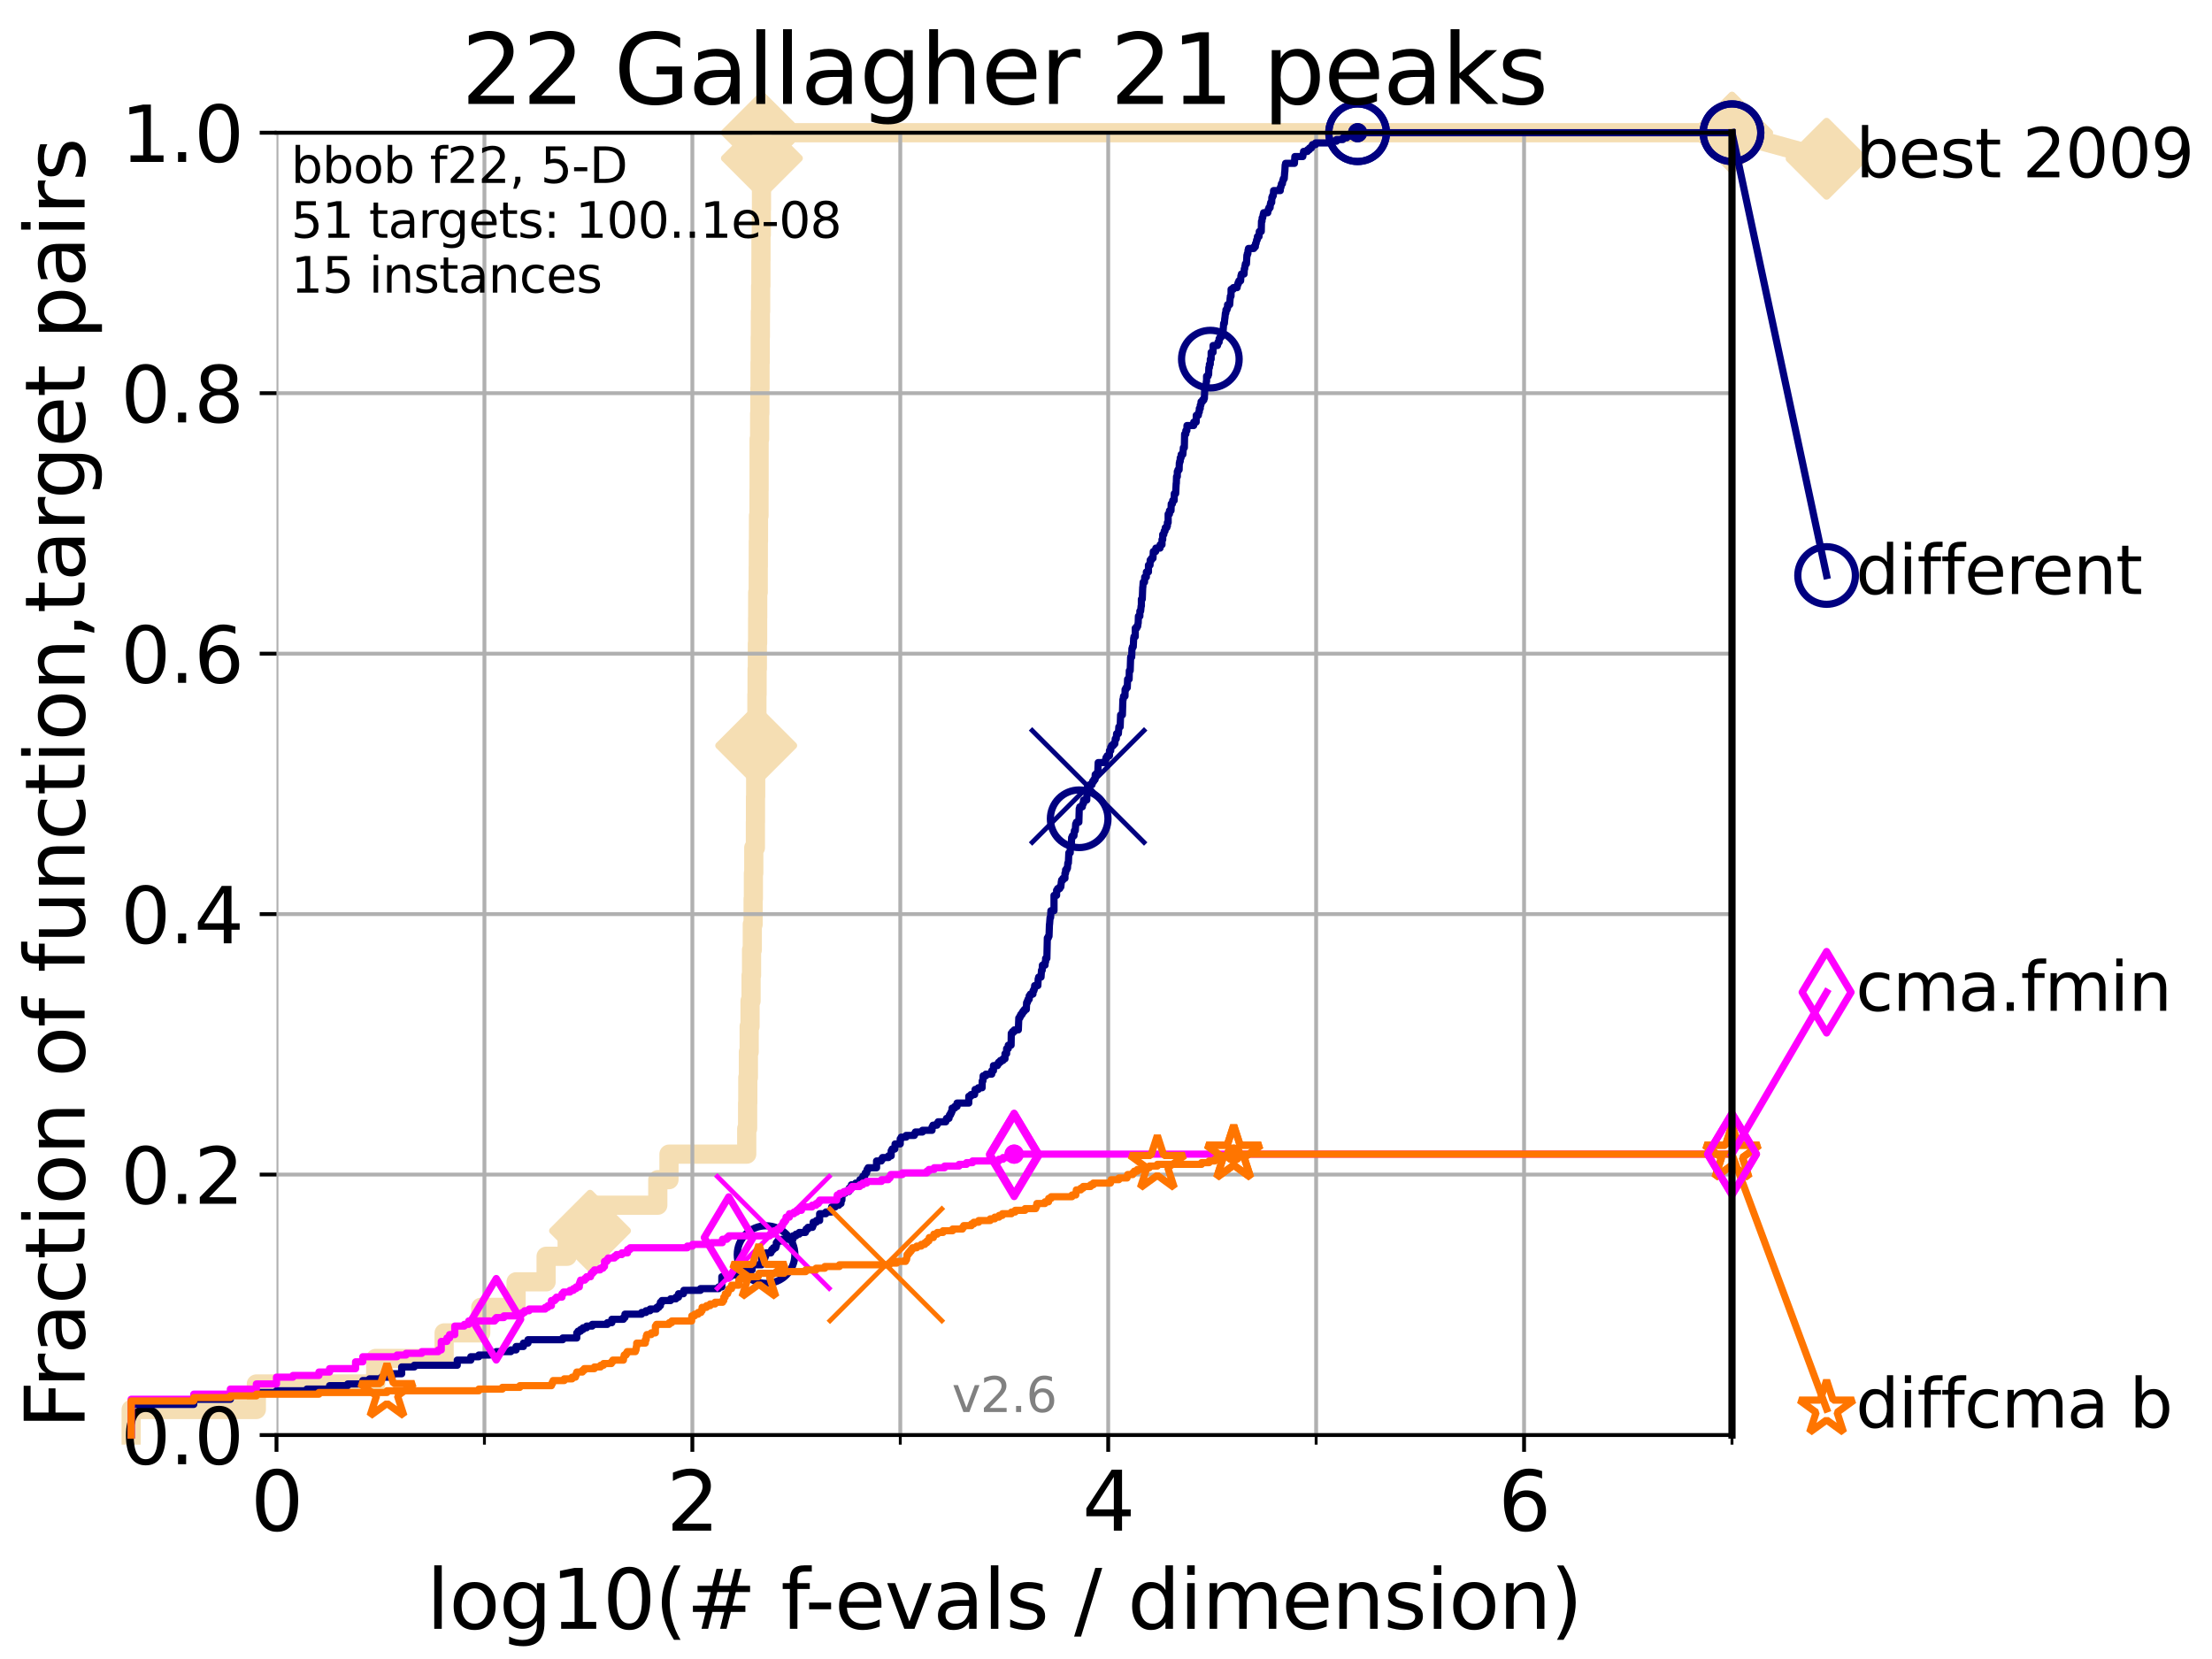 <?xml version="1.0" encoding="utf-8" standalone="no"?>
<!DOCTYPE svg PUBLIC "-//W3C//DTD SVG 1.1//EN"
  "http://www.w3.org/Graphics/SVG/1.1/DTD/svg11.dtd">
<svg height="345.6pt" version="1.1" viewBox="0 0 460.8 345.6" width="460.8pt" xmlns="http://www.w3.org/2000/svg" xmlns:xlink="http://www.w3.org/1999/xlink">
 <defs>
  <style type="text/css">*{stroke-linecap:butt;stroke-linejoin:round;}</style>
 </defs>
 <g id="figure_1">
  <g id="patch_1">
   <path d="M 0 345.6 
L 460.8 345.6 
L 460.8 0 
L 0 0 
z
" style="fill:#ffffff;"/>
  </g>
  <g id="axes_1">
   <g id="patch_2">
    <path d="M 57.6 298.944 
L 360.806 298.944 
L 360.806 27.648 
L 57.6 27.648 
z
" style="fill:#ffffff;"/>
   </g>
   <g id="line2d_1">
    <path d="M 27.324 298.944 
L 27.324 293.624 
L 53.402 293.624 
L 53.402 288.305 
L 78.267 288.305 
L 78.267 282.985 
L 92.52 282.985 
L 92.52 277.666 
L 100.147 277.666 
L 100.147 272.346 
L 107.512 272.346 
L 107.512 267.027 
L 113.765 267.027 
L 113.765 261.707 
L 118.152 261.707 
L 118.152 256.388 
L 122.913 256.388 
L 122.913 251.068 
L 137.031 251.068 
L 137.031 245.749 
L 139.363 245.749 
L 139.363 240.429 
L 155.557 240.429 
L 155.557 235.11 
L 155.742 235.11 
L 155.742 229.79 
L 155.783 229.79 
L 155.783 224.471 
L 155.904 224.471 
L 155.904 219.151 
L 156.066 219.151 
L 156.066 213.832 
L 156.245 213.832 
L 156.245 208.512 
L 156.462 208.512 
L 156.462 203.192 
L 156.56 203.192 
L 156.56 197.873 
L 156.716 197.873 
L 156.716 192.553 
L 156.89 192.553 
L 156.89 187.234 
L 156.947 187.234 
L 156.947 181.914 
L 157.023 181.914 
L 157.023 176.595 
L 157.363 176.595 
L 157.363 171.275 
L 157.382 171.275 
L 157.382 165.956 
L 157.419 165.956 
L 157.419 160.636 
L 157.531 160.636 
L 157.531 155.317 
L 157.605 155.317 
L 157.605 149.997 
L 157.679 149.997 
L 157.679 144.678 
L 157.716 144.678 
L 157.716 139.358 
L 157.771 139.358 
L 157.771 134.039 
L 157.826 134.039 
L 157.826 128.719 
L 157.844 128.719 
L 157.844 123.4 
L 157.953 123.4 
L 157.953 118.08 
L 157.971 118.08 
L 157.971 112.76 
L 158.007 112.76 
L 158.007 107.441 
L 158.116 107.441 
L 158.116 102.121 
L 158.134 102.121 
L 158.134 91.482 
L 158.241 91.482 
L 158.241 86.163 
L 158.295 86.163 
L 158.295 80.843 
L 158.33 80.843 
L 158.33 75.524 
L 158.366 75.524 
L 158.366 70.204 
L 158.401 70.204 
L 158.401 64.885 
L 158.454 64.885 
L 158.454 59.565 
L 158.507 59.565 
L 158.507 54.246 
L 158.525 54.246 
L 158.525 48.926 
L 158.595 48.926 
L 158.595 43.607 
L 158.63 43.607 
L 158.63 38.287 
L 158.648 38.287 
L 158.648 32.968 
L 158.717 32.968 
L 158.717 27.648 
L 360.806 27.648 
" style="fill:none;stroke:#f5deb3;stroke-linecap:square;stroke-width:4;"/>
   </g>
   <g id="line2d_2">
    <defs>
     <path d="M -0 7.778 
L 7.778 0 
L 0 -7.778 
L -7.778 -0 
z
" id="m54adc5cfad" style="stroke:#f5deb3;stroke-linejoin:miter;stroke-width:1.5;"/>
    </defs>
    <g>
     <use style="fill:#f5deb3;stroke:#f5deb3;stroke-linejoin:miter;stroke-width:1.5;" x="122.913" xlink:href="#m54adc5cfad" y="256.388"/>
     <use style="fill:#f5deb3;stroke:#f5deb3;stroke-linejoin:miter;stroke-width:1.5;" x="157.531" xlink:href="#m54adc5cfad" y="155.317"/>
     <use style="fill:#f5deb3;stroke:#f5deb3;stroke-linejoin:miter;stroke-width:1.5;" x="158.717" xlink:href="#m54adc5cfad" y="32.968"/>
     <use style="fill:#f5deb3;stroke:#f5deb3;stroke-linejoin:miter;stroke-width:1.5;" x="158.717" xlink:href="#m54adc5cfad" y="27.648"/>
     <use style="fill:#f5deb3;stroke:#f5deb3;stroke-linejoin:miter;stroke-width:1.5;" x="158.717" xlink:href="#m54adc5cfad" y="27.648"/>
     <use style="fill:#f5deb3;stroke:#f5deb3;stroke-linejoin:miter;stroke-width:1.5;" x="360.806" xlink:href="#m54adc5cfad" y="27.648"/>
    </g>
   </g>
   <g id="line2d_3">
    <path style="fill:none;stroke:#f5deb3;stroke-linecap:square;stroke-width:4;"/>
    <g/>
   </g>
   <g id="line2d_4">
    <path d="M 360.806 27.648 
L 380.515 33.074 
" style="fill:none;stroke:#f5deb3;stroke-linecap:square;stroke-width:4;"/>
    <g>
     <use style="fill:#f5deb3;stroke:#f5deb3;stroke-linejoin:miter;stroke-width:1.5;" x="360.806" xlink:href="#m54adc5cfad" y="27.648"/>
     <use style="fill:#f5deb3;stroke:#f5deb3;stroke-linejoin:miter;stroke-width:1.5;" x="380.515" xlink:href="#m54adc5cfad" y="33.074"/>
    </g>
   </g>
   <g id="matplotlib.axis_1">
    <g id="xtick_1">
     <g id="line2d_5">
      <path clip-path="url(#p9ec729e94a)" d="M 57.6 298.944 
L 57.6 27.648 
" style="fill:none;stroke:#b0b0b0;stroke-linecap:square;stroke-width:0.8;"/>
     </g>
     <g id="line2d_6">
      <defs>
       <path d="M 0 0 
L 0 3.5 
" id="m50afb08108" style="stroke:#000000;stroke-width:0.8;"/>
      </defs>
      <g>
       <use style="stroke:#000000;stroke-width:0.8;" x="57.6" xlink:href="#m50afb08108" y="298.944"/>
      </g>
     </g>
     <g id="text_1">
      <!-- 0 -->
      <g transform="translate(52.192 318.861)scale(0.17 -0.17)">
       <defs>
        <path d="M 2034 4250 
Q 1547 4250 1301 3770 
Q 1056 3291 1056 2328 
Q 1056 1369 1301 889 
Q 1547 409 2034 409 
Q 2525 409 2770 889 
Q 3016 1369 3016 2328 
Q 3016 3291 2770 3770 
Q 2525 4250 2034 4250 
z
M 2034 4750 
Q 2819 4750 3233 4129 
Q 3647 3509 3647 2328 
Q 3647 1150 3233 529 
Q 2819 -91 2034 -91 
Q 1250 -91 836 529 
Q 422 1150 422 2328 
Q 422 3509 836 4129 
Q 1250 4750 2034 4750 
z
" id="DejaVuSans-30" transform="scale(0.016)"/>
       </defs>
       <use xlink:href="#DejaVuSans-30"/>
      </g>
     </g>
    </g>
    <g id="xtick_2">
     <g id="line2d_7">
      <path clip-path="url(#p9ec729e94a)" d="M 144.23 298.944 
L 144.23 27.648 
" style="fill:none;stroke:#b0b0b0;stroke-linecap:square;stroke-width:0.8;"/>
     </g>
     <g id="line2d_8">
      <g>
       <use style="stroke:#000000;stroke-width:0.8;" x="144.23" xlink:href="#m50afb08108" y="298.944"/>
      </g>
     </g>
     <g id="text_2">
      <!-- 2 -->
      <g transform="translate(138.822 318.861)scale(0.17 -0.17)">
       <defs>
        <path d="M 1228 531 
L 3431 531 
L 3431 0 
L 469 0 
L 469 531 
Q 828 903 1448 1529 
Q 2069 2156 2228 2338 
Q 2531 2678 2651 2914 
Q 2772 3150 2772 3378 
Q 2772 3750 2511 3984 
Q 2250 4219 1831 4219 
Q 1534 4219 1204 4116 
Q 875 4013 500 3803 
L 500 4441 
Q 881 4594 1212 4672 
Q 1544 4750 1819 4750 
Q 2544 4750 2975 4387 
Q 3406 4025 3406 3419 
Q 3406 3131 3298 2873 
Q 3191 2616 2906 2266 
Q 2828 2175 2409 1742 
Q 1991 1309 1228 531 
z
" id="DejaVuSans-32" transform="scale(0.016)"/>
       </defs>
       <use xlink:href="#DejaVuSans-32"/>
      </g>
     </g>
    </g>
    <g id="xtick_3">
     <g id="line2d_9">
      <path clip-path="url(#p9ec729e94a)" d="M 230.861 298.944 
L 230.861 27.648 
" style="fill:none;stroke:#b0b0b0;stroke-linecap:square;stroke-width:0.8;"/>
     </g>
     <g id="line2d_10">
      <g>
       <use style="stroke:#000000;stroke-width:0.8;" x="230.861" xlink:href="#m50afb08108" y="298.944"/>
      </g>
     </g>
     <g id="text_3">
      <!-- 4 -->
      <g transform="translate(225.453 318.861)scale(0.17 -0.17)">
       <defs>
        <path d="M 2419 4116 
L 825 1625 
L 2419 1625 
L 2419 4116 
z
M 2253 4666 
L 3047 4666 
L 3047 1625 
L 3713 1625 
L 3713 1100 
L 3047 1100 
L 3047 0 
L 2419 0 
L 2419 1100 
L 313 1100 
L 313 1709 
L 2253 4666 
z
" id="DejaVuSans-34" transform="scale(0.016)"/>
       </defs>
       <use xlink:href="#DejaVuSans-34"/>
      </g>
     </g>
    </g>
    <g id="xtick_4">
     <g id="line2d_11">
      <path clip-path="url(#p9ec729e94a)" d="M 317.491 298.944 
L 317.491 27.648 
" style="fill:none;stroke:#b0b0b0;stroke-linecap:square;stroke-width:0.8;"/>
     </g>
     <g id="line2d_12">
      <g>
       <use style="stroke:#000000;stroke-width:0.8;" x="317.491" xlink:href="#m50afb08108" y="298.944"/>
      </g>
     </g>
     <g id="text_4">
      <!-- 6 -->
      <g transform="translate(312.083 318.861)scale(0.17 -0.17)">
       <defs>
        <path d="M 2113 2584 
Q 1688 2584 1439 2293 
Q 1191 2003 1191 1497 
Q 1191 994 1439 701 
Q 1688 409 2113 409 
Q 2538 409 2786 701 
Q 3034 994 3034 1497 
Q 3034 2003 2786 2293 
Q 2538 2584 2113 2584 
z
M 3366 4563 
L 3366 3988 
Q 3128 4100 2886 4159 
Q 2644 4219 2406 4219 
Q 1781 4219 1451 3797 
Q 1122 3375 1075 2522 
Q 1259 2794 1537 2939 
Q 1816 3084 2150 3084 
Q 2853 3084 3261 2657 
Q 3669 2231 3669 1497 
Q 3669 778 3244 343 
Q 2819 -91 2113 -91 
Q 1303 -91 875 529 
Q 447 1150 447 2328 
Q 447 3434 972 4092 
Q 1497 4750 2381 4750 
Q 2619 4750 2861 4703 
Q 3103 4656 3366 4563 
z
" id="DejaVuSans-36" transform="scale(0.016)"/>
       </defs>
       <use xlink:href="#DejaVuSans-36"/>
      </g>
     </g>
    </g>
    <g id="xtick_5">
     <g id="line2d_13">
      <path clip-path="url(#p9ec729e94a)" d="M 100.915 298.944 
L 100.915 27.648 
" style="fill:none;stroke:#b0b0b0;stroke-linecap:square;stroke-width:0.8;"/>
     </g>
     <g id="line2d_14">
      <defs>
       <path d="M 0 0 
L 0 2 
" id="m875eee6d9f" style="stroke:#000000;stroke-width:0.6;"/>
      </defs>
      <g>
       <use style="stroke:#000000;stroke-width:0.6;" x="100.915" xlink:href="#m875eee6d9f" y="298.944"/>
      </g>
     </g>
    </g>
    <g id="xtick_6">
     <g id="line2d_15">
      <path clip-path="url(#p9ec729e94a)" d="M 187.546 298.944 
L 187.546 27.648 
" style="fill:none;stroke:#b0b0b0;stroke-linecap:square;stroke-width:0.8;"/>
     </g>
     <g id="line2d_16">
      <g>
       <use style="stroke:#000000;stroke-width:0.6;" x="187.546" xlink:href="#m875eee6d9f" y="298.944"/>
      </g>
     </g>
    </g>
    <g id="xtick_7">
     <g id="line2d_17">
      <path clip-path="url(#p9ec729e94a)" d="M 274.176 298.944 
L 274.176 27.648 
" style="fill:none;stroke:#b0b0b0;stroke-linecap:square;stroke-width:0.8;"/>
     </g>
     <g id="line2d_18">
      <g>
       <use style="stroke:#000000;stroke-width:0.6;" x="274.176" xlink:href="#m875eee6d9f" y="298.944"/>
      </g>
     </g>
    </g>
    <g id="xtick_8">
     <g id="line2d_19">
      <path clip-path="url(#p9ec729e94a)" d="M 360.806 298.944 
L 360.806 27.648 
" style="fill:none;stroke:#b0b0b0;stroke-linecap:square;stroke-width:0.8;"/>
     </g>
     <g id="line2d_20">
      <g>
       <use style="stroke:#000000;stroke-width:0.6;" x="360.806" xlink:href="#m875eee6d9f" y="298.944"/>
      </g>
     </g>
    </g>
    <g id="text_5">
     <!-- log10(# f-evals / dimension) -->
     <g transform="translate(88.823 339.314)scale(0.17 -0.17)">
      <defs>
       <path d="M 603 4863 
L 1178 4863 
L 1178 0 
L 603 0 
L 603 4863 
z
" id="DejaVuSans-6c" transform="scale(0.016)"/>
       <path d="M 1959 3097 
Q 1497 3097 1228 2736 
Q 959 2375 959 1747 
Q 959 1119 1226 758 
Q 1494 397 1959 397 
Q 2419 397 2687 759 
Q 2956 1122 2956 1747 
Q 2956 2369 2687 2733 
Q 2419 3097 1959 3097 
z
M 1959 3584 
Q 2709 3584 3137 3096 
Q 3566 2609 3566 1747 
Q 3566 888 3137 398 
Q 2709 -91 1959 -91 
Q 1206 -91 779 398 
Q 353 888 353 1747 
Q 353 2609 779 3096 
Q 1206 3584 1959 3584 
z
" id="DejaVuSans-6f" transform="scale(0.016)"/>
       <path d="M 2906 1791 
Q 2906 2416 2648 2759 
Q 2391 3103 1925 3103 
Q 1463 3103 1205 2759 
Q 947 2416 947 1791 
Q 947 1169 1205 825 
Q 1463 481 1925 481 
Q 2391 481 2648 825 
Q 2906 1169 2906 1791 
z
M 3481 434 
Q 3481 -459 3084 -895 
Q 2688 -1331 1869 -1331 
Q 1566 -1331 1297 -1286 
Q 1028 -1241 775 -1147 
L 775 -588 
Q 1028 -725 1275 -790 
Q 1522 -856 1778 -856 
Q 2344 -856 2625 -561 
Q 2906 -266 2906 331 
L 2906 616 
Q 2728 306 2450 153 
Q 2172 0 1784 0 
Q 1141 0 747 490 
Q 353 981 353 1791 
Q 353 2603 747 3093 
Q 1141 3584 1784 3584 
Q 2172 3584 2450 3431 
Q 2728 3278 2906 2969 
L 2906 3500 
L 3481 3500 
L 3481 434 
z
" id="DejaVuSans-67" transform="scale(0.016)"/>
       <path d="M 794 531 
L 1825 531 
L 1825 4091 
L 703 3866 
L 703 4441 
L 1819 4666 
L 2450 4666 
L 2450 531 
L 3481 531 
L 3481 0 
L 794 0 
L 794 531 
z
" id="DejaVuSans-31" transform="scale(0.016)"/>
       <path d="M 1984 4856 
Q 1566 4138 1362 3434 
Q 1159 2731 1159 2009 
Q 1159 1288 1364 580 
Q 1569 -128 1984 -844 
L 1484 -844 
Q 1016 -109 783 600 
Q 550 1309 550 2009 
Q 550 2706 781 3412 
Q 1013 4119 1484 4856 
L 1984 4856 
z
" id="DejaVuSans-28" transform="scale(0.016)"/>
       <path d="M 3272 2816 
L 2363 2816 
L 2100 1772 
L 3016 1772 
L 3272 2816 
z
M 2803 4594 
L 2478 3297 
L 3391 3297 
L 3719 4594 
L 4219 4594 
L 3897 3297 
L 4872 3297 
L 4872 2816 
L 3775 2816 
L 3519 1772 
L 4513 1772 
L 4513 1294 
L 3397 1294 
L 3072 0 
L 2572 0 
L 2894 1294 
L 1978 1294 
L 1656 0 
L 1153 0 
L 1478 1294 
L 494 1294 
L 494 1772 
L 1594 1772 
L 1856 2816 
L 850 2816 
L 850 3297 
L 1978 3297 
L 2297 4594 
L 2803 4594 
z
" id="DejaVuSans-23" transform="scale(0.016)"/>
       <path id="DejaVuSans-20" transform="scale(0.016)"/>
       <path d="M 2375 4863 
L 2375 4384 
L 1825 4384 
Q 1516 4384 1395 4259 
Q 1275 4134 1275 3809 
L 1275 3500 
L 2222 3500 
L 2222 3053 
L 1275 3053 
L 1275 0 
L 697 0 
L 697 3053 
L 147 3053 
L 147 3500 
L 697 3500 
L 697 3744 
Q 697 4328 969 4595 
Q 1241 4863 1831 4863 
L 2375 4863 
z
" id="DejaVuSans-66" transform="scale(0.016)"/>
       <path d="M 313 2009 
L 1997 2009 
L 1997 1497 
L 313 1497 
L 313 2009 
z
" id="DejaVuSans-2d" transform="scale(0.016)"/>
       <path d="M 3597 1894 
L 3597 1613 
L 953 1613 
Q 991 1019 1311 708 
Q 1631 397 2203 397 
Q 2534 397 2845 478 
Q 3156 559 3463 722 
L 3463 178 
Q 3153 47 2828 -22 
Q 2503 -91 2169 -91 
Q 1331 -91 842 396 
Q 353 884 353 1716 
Q 353 2575 817 3079 
Q 1281 3584 2069 3584 
Q 2775 3584 3186 3129 
Q 3597 2675 3597 1894 
z
M 3022 2063 
Q 3016 2534 2758 2815 
Q 2500 3097 2075 3097 
Q 1594 3097 1305 2825 
Q 1016 2553 972 2059 
L 3022 2063 
z
" id="DejaVuSans-65" transform="scale(0.016)"/>
       <path d="M 191 3500 
L 800 3500 
L 1894 563 
L 2988 3500 
L 3597 3500 
L 2284 0 
L 1503 0 
L 191 3500 
z
" id="DejaVuSans-76" transform="scale(0.016)"/>
       <path d="M 2194 1759 
Q 1497 1759 1228 1600 
Q 959 1441 959 1056 
Q 959 750 1161 570 
Q 1363 391 1709 391 
Q 2188 391 2477 730 
Q 2766 1069 2766 1631 
L 2766 1759 
L 2194 1759 
z
M 3341 1997 
L 3341 0 
L 2766 0 
L 2766 531 
Q 2569 213 2275 61 
Q 1981 -91 1556 -91 
Q 1019 -91 701 211 
Q 384 513 384 1019 
Q 384 1609 779 1909 
Q 1175 2209 1959 2209 
L 2766 2209 
L 2766 2266 
Q 2766 2663 2505 2880 
Q 2244 3097 1772 3097 
Q 1472 3097 1187 3025 
Q 903 2953 641 2809 
L 641 3341 
Q 956 3463 1253 3523 
Q 1550 3584 1831 3584 
Q 2591 3584 2966 3190 
Q 3341 2797 3341 1997 
z
" id="DejaVuSans-61" transform="scale(0.016)"/>
       <path d="M 2834 3397 
L 2834 2853 
Q 2591 2978 2328 3040 
Q 2066 3103 1784 3103 
Q 1356 3103 1142 2972 
Q 928 2841 928 2578 
Q 928 2378 1081 2264 
Q 1234 2150 1697 2047 
L 1894 2003 
Q 2506 1872 2764 1633 
Q 3022 1394 3022 966 
Q 3022 478 2636 193 
Q 2250 -91 1575 -91 
Q 1294 -91 989 -36 
Q 684 19 347 128 
L 347 722 
Q 666 556 975 473 
Q 1284 391 1588 391 
Q 1994 391 2212 530 
Q 2431 669 2431 922 
Q 2431 1156 2273 1281 
Q 2116 1406 1581 1522 
L 1381 1569 
Q 847 1681 609 1914 
Q 372 2147 372 2553 
Q 372 3047 722 3315 
Q 1072 3584 1716 3584 
Q 2034 3584 2315 3537 
Q 2597 3491 2834 3397 
z
" id="DejaVuSans-73" transform="scale(0.016)"/>
       <path d="M 1625 4666 
L 2156 4666 
L 531 -594 
L 0 -594 
L 1625 4666 
z
" id="DejaVuSans-2f" transform="scale(0.016)"/>
       <path d="M 2906 2969 
L 2906 4863 
L 3481 4863 
L 3481 0 
L 2906 0 
L 2906 525 
Q 2725 213 2448 61 
Q 2172 -91 1784 -91 
Q 1150 -91 751 415 
Q 353 922 353 1747 
Q 353 2572 751 3078 
Q 1150 3584 1784 3584 
Q 2172 3584 2448 3432 
Q 2725 3281 2906 2969 
z
M 947 1747 
Q 947 1113 1208 752 
Q 1469 391 1925 391 
Q 2381 391 2643 752 
Q 2906 1113 2906 1747 
Q 2906 2381 2643 2742 
Q 2381 3103 1925 3103 
Q 1469 3103 1208 2742 
Q 947 2381 947 1747 
z
" id="DejaVuSans-64" transform="scale(0.016)"/>
       <path d="M 603 3500 
L 1178 3500 
L 1178 0 
L 603 0 
L 603 3500 
z
M 603 4863 
L 1178 4863 
L 1178 4134 
L 603 4134 
L 603 4863 
z
" id="DejaVuSans-69" transform="scale(0.016)"/>
       <path d="M 3328 2828 
Q 3544 3216 3844 3400 
Q 4144 3584 4550 3584 
Q 5097 3584 5394 3201 
Q 5691 2819 5691 2113 
L 5691 0 
L 5113 0 
L 5113 2094 
Q 5113 2597 4934 2840 
Q 4756 3084 4391 3084 
Q 3944 3084 3684 2787 
Q 3425 2491 3425 1978 
L 3425 0 
L 2847 0 
L 2847 2094 
Q 2847 2600 2669 2842 
Q 2491 3084 2119 3084 
Q 1678 3084 1418 2786 
Q 1159 2488 1159 1978 
L 1159 0 
L 581 0 
L 581 3500 
L 1159 3500 
L 1159 2956 
Q 1356 3278 1631 3431 
Q 1906 3584 2284 3584 
Q 2666 3584 2933 3390 
Q 3200 3197 3328 2828 
z
" id="DejaVuSans-6d" transform="scale(0.016)"/>
       <path d="M 3513 2113 
L 3513 0 
L 2938 0 
L 2938 2094 
Q 2938 2591 2744 2837 
Q 2550 3084 2163 3084 
Q 1697 3084 1428 2787 
Q 1159 2491 1159 1978 
L 1159 0 
L 581 0 
L 581 3500 
L 1159 3500 
L 1159 2956 
Q 1366 3272 1645 3428 
Q 1925 3584 2291 3584 
Q 2894 3584 3203 3211 
Q 3513 2838 3513 2113 
z
" id="DejaVuSans-6e" transform="scale(0.016)"/>
       <path d="M 513 4856 
L 1013 4856 
Q 1481 4119 1714 3412 
Q 1947 2706 1947 2009 
Q 1947 1309 1714 600 
Q 1481 -109 1013 -844 
L 513 -844 
Q 928 -128 1133 580 
Q 1338 1288 1338 2009 
Q 1338 2731 1133 3434 
Q 928 4138 513 4856 
z
" id="DejaVuSans-29" transform="scale(0.016)"/>
      </defs>
      <use xlink:href="#DejaVuSans-6c"/>
      <use x="27.783" xlink:href="#DejaVuSans-6f"/>
      <use x="88.965" xlink:href="#DejaVuSans-67"/>
      <use x="152.441" xlink:href="#DejaVuSans-31"/>
      <use x="216.064" xlink:href="#DejaVuSans-30"/>
      <use x="279.688" xlink:href="#DejaVuSans-28"/>
      <use x="318.701" xlink:href="#DejaVuSans-23"/>
      <use x="402.49" xlink:href="#DejaVuSans-20"/>
      <use x="434.277" xlink:href="#DejaVuSans-66"/>
      <use x="463.982" xlink:href="#DejaVuSans-2d"/>
      <use x="500.066" xlink:href="#DejaVuSans-65"/>
      <use x="561.59" xlink:href="#DejaVuSans-76"/>
      <use x="620.77" xlink:href="#DejaVuSans-61"/>
      <use x="682.049" xlink:href="#DejaVuSans-6c"/>
      <use x="709.832" xlink:href="#DejaVuSans-73"/>
      <use x="761.932" xlink:href="#DejaVuSans-20"/>
      <use x="793.719" xlink:href="#DejaVuSans-2f"/>
      <use x="827.41" xlink:href="#DejaVuSans-20"/>
      <use x="859.197" xlink:href="#DejaVuSans-64"/>
      <use x="922.674" xlink:href="#DejaVuSans-69"/>
      <use x="950.457" xlink:href="#DejaVuSans-6d"/>
      <use x="1047.869" xlink:href="#DejaVuSans-65"/>
      <use x="1109.393" xlink:href="#DejaVuSans-6e"/>
      <use x="1172.771" xlink:href="#DejaVuSans-73"/>
      <use x="1224.871" xlink:href="#DejaVuSans-69"/>
      <use x="1252.654" xlink:href="#DejaVuSans-6f"/>
      <use x="1313.836" xlink:href="#DejaVuSans-6e"/>
      <use x="1377.215" xlink:href="#DejaVuSans-29"/>
     </g>
    </g>
   </g>
   <g id="matplotlib.axis_2">
    <g id="ytick_1">
     <g id="line2d_21">
      <path clip-path="url(#p9ec729e94a)" d="M 57.6 298.944 
L 360.806 298.944 
" style="fill:none;stroke:#b0b0b0;stroke-linecap:square;stroke-width:0.8;"/>
     </g>
     <g id="line2d_22">
      <defs>
       <path d="M 0 0 
L -3.5 0 
" id="mfafc81d422" style="stroke:#000000;stroke-width:0.8;"/>
      </defs>
      <g>
       <use style="stroke:#000000;stroke-width:0.8;" x="57.6" xlink:href="#mfafc81d422" y="298.944"/>
      </g>
     </g>
     <g id="text_6">
      <!-- 0.0 -->
      <g transform="translate(25.155 305.023)scale(0.16 -0.16)">
       <defs>
        <path d="M 684 794 
L 1344 794 
L 1344 0 
L 684 0 
L 684 794 
z
" id="DejaVuSans-2e" transform="scale(0.016)"/>
       </defs>
       <use xlink:href="#DejaVuSans-30"/>
       <use x="63.623" xlink:href="#DejaVuSans-2e"/>
       <use x="95.41" xlink:href="#DejaVuSans-30"/>
      </g>
     </g>
    </g>
    <g id="ytick_2">
     <g id="line2d_23">
      <path clip-path="url(#p9ec729e94a)" d="M 57.6 244.685 
L 360.806 244.685 
" style="fill:none;stroke:#b0b0b0;stroke-linecap:square;stroke-width:0.8;"/>
     </g>
     <g id="line2d_24">
      <g>
       <use style="stroke:#000000;stroke-width:0.8;" x="57.6" xlink:href="#mfafc81d422" y="244.685"/>
      </g>
     </g>
     <g id="text_7">
      <!-- 0.2 -->
      <g transform="translate(25.155 250.764)scale(0.16 -0.16)">
       <use xlink:href="#DejaVuSans-30"/>
       <use x="63.623" xlink:href="#DejaVuSans-2e"/>
       <use x="95.41" xlink:href="#DejaVuSans-32"/>
      </g>
     </g>
    </g>
    <g id="ytick_3">
     <g id="line2d_25">
      <path clip-path="url(#p9ec729e94a)" d="M 57.6 190.426 
L 360.806 190.426 
" style="fill:none;stroke:#b0b0b0;stroke-linecap:square;stroke-width:0.8;"/>
     </g>
     <g id="line2d_26">
      <g>
       <use style="stroke:#000000;stroke-width:0.8;" x="57.6" xlink:href="#mfafc81d422" y="190.426"/>
      </g>
     </g>
     <g id="text_8">
      <!-- 0.4 -->
      <g transform="translate(25.155 196.504)scale(0.16 -0.16)">
       <use xlink:href="#DejaVuSans-30"/>
       <use x="63.623" xlink:href="#DejaVuSans-2e"/>
       <use x="95.41" xlink:href="#DejaVuSans-34"/>
      </g>
     </g>
    </g>
    <g id="ytick_4">
     <g id="line2d_27">
      <path clip-path="url(#p9ec729e94a)" d="M 57.6 136.166 
L 360.806 136.166 
" style="fill:none;stroke:#b0b0b0;stroke-linecap:square;stroke-width:0.8;"/>
     </g>
     <g id="line2d_28">
      <g>
       <use style="stroke:#000000;stroke-width:0.8;" x="57.6" xlink:href="#mfafc81d422" y="136.166"/>
      </g>
     </g>
     <g id="text_9">
      <!-- 0.6 -->
      <g transform="translate(25.155 142.245)scale(0.16 -0.16)">
       <use xlink:href="#DejaVuSans-30"/>
       <use x="63.623" xlink:href="#DejaVuSans-2e"/>
       <use x="95.41" xlink:href="#DejaVuSans-36"/>
      </g>
     </g>
    </g>
    <g id="ytick_5">
     <g id="line2d_29">
      <path clip-path="url(#p9ec729e94a)" d="M 57.6 81.907 
L 360.806 81.907 
" style="fill:none;stroke:#b0b0b0;stroke-linecap:square;stroke-width:0.8;"/>
     </g>
     <g id="line2d_30">
      <g>
       <use style="stroke:#000000;stroke-width:0.8;" x="57.6" xlink:href="#mfafc81d422" y="81.907"/>
      </g>
     </g>
     <g id="text_10">
      <!-- 0.8 -->
      <g transform="translate(25.155 87.986)scale(0.16 -0.16)">
       <defs>
        <path d="M 2034 2216 
Q 1584 2216 1326 1975 
Q 1069 1734 1069 1313 
Q 1069 891 1326 650 
Q 1584 409 2034 409 
Q 2484 409 2743 651 
Q 3003 894 3003 1313 
Q 3003 1734 2745 1975 
Q 2488 2216 2034 2216 
z
M 1403 2484 
Q 997 2584 770 2862 
Q 544 3141 544 3541 
Q 544 4100 942 4425 
Q 1341 4750 2034 4750 
Q 2731 4750 3128 4425 
Q 3525 4100 3525 3541 
Q 3525 3141 3298 2862 
Q 3072 2584 2669 2484 
Q 3125 2378 3379 2068 
Q 3634 1759 3634 1313 
Q 3634 634 3220 271 
Q 2806 -91 2034 -91 
Q 1263 -91 848 271 
Q 434 634 434 1313 
Q 434 1759 690 2068 
Q 947 2378 1403 2484 
z
M 1172 3481 
Q 1172 3119 1398 2916 
Q 1625 2713 2034 2713 
Q 2441 2713 2670 2916 
Q 2900 3119 2900 3481 
Q 2900 3844 2670 4047 
Q 2441 4250 2034 4250 
Q 1625 4250 1398 4047 
Q 1172 3844 1172 3481 
z
" id="DejaVuSans-38" transform="scale(0.016)"/>
       </defs>
       <use xlink:href="#DejaVuSans-30"/>
       <use x="63.623" xlink:href="#DejaVuSans-2e"/>
       <use x="95.41" xlink:href="#DejaVuSans-38"/>
      </g>
     </g>
    </g>
    <g id="ytick_6">
     <g id="line2d_31">
      <path clip-path="url(#p9ec729e94a)" d="M 57.6 27.648 
L 360.806 27.648 
" style="fill:none;stroke:#b0b0b0;stroke-linecap:square;stroke-width:0.8;"/>
     </g>
     <g id="line2d_32">
      <g>
       <use style="stroke:#000000;stroke-width:0.8;" x="57.6" xlink:href="#mfafc81d422" y="27.648"/>
      </g>
     </g>
     <g id="text_11">
      <!-- 1.0 -->
      <g transform="translate(25.155 33.727)scale(0.16 -0.16)">
       <use xlink:href="#DejaVuSans-31"/>
       <use x="63.623" xlink:href="#DejaVuSans-2e"/>
       <use x="95.41" xlink:href="#DejaVuSans-30"/>
      </g>
     </g>
    </g>
    <g id="text_12">
     <!-- Fraction of function,target pairs -->
     <g transform="translate(17.62 297.681)rotate(-90)scale(0.17 -0.17)">
      <defs>
       <path d="M 628 4666 
L 3309 4666 
L 3309 4134 
L 1259 4134 
L 1259 2759 
L 3109 2759 
L 3109 2228 
L 1259 2228 
L 1259 0 
L 628 0 
L 628 4666 
z
" id="DejaVuSans-46" transform="scale(0.016)"/>
       <path d="M 2631 2963 
Q 2534 3019 2420 3045 
Q 2306 3072 2169 3072 
Q 1681 3072 1420 2755 
Q 1159 2438 1159 1844 
L 1159 0 
L 581 0 
L 581 3500 
L 1159 3500 
L 1159 2956 
Q 1341 3275 1631 3429 
Q 1922 3584 2338 3584 
Q 2397 3584 2469 3576 
Q 2541 3569 2628 3553 
L 2631 2963 
z
" id="DejaVuSans-72" transform="scale(0.016)"/>
       <path d="M 3122 3366 
L 3122 2828 
Q 2878 2963 2633 3030 
Q 2388 3097 2138 3097 
Q 1578 3097 1268 2742 
Q 959 2388 959 1747 
Q 959 1106 1268 751 
Q 1578 397 2138 397 
Q 2388 397 2633 464 
Q 2878 531 3122 666 
L 3122 134 
Q 2881 22 2623 -34 
Q 2366 -91 2075 -91 
Q 1284 -91 818 406 
Q 353 903 353 1747 
Q 353 2603 823 3093 
Q 1294 3584 2113 3584 
Q 2378 3584 2631 3529 
Q 2884 3475 3122 3366 
z
" id="DejaVuSans-63" transform="scale(0.016)"/>
       <path d="M 1172 4494 
L 1172 3500 
L 2356 3500 
L 2356 3053 
L 1172 3053 
L 1172 1153 
Q 1172 725 1289 603 
Q 1406 481 1766 481 
L 2356 481 
L 2356 0 
L 1766 0 
Q 1100 0 847 248 
Q 594 497 594 1153 
L 594 3053 
L 172 3053 
L 172 3500 
L 594 3500 
L 594 4494 
L 1172 4494 
z
" id="DejaVuSans-74" transform="scale(0.016)"/>
       <path d="M 544 1381 
L 544 3500 
L 1119 3500 
L 1119 1403 
Q 1119 906 1312 657 
Q 1506 409 1894 409 
Q 2359 409 2629 706 
Q 2900 1003 2900 1516 
L 2900 3500 
L 3475 3500 
L 3475 0 
L 2900 0 
L 2900 538 
Q 2691 219 2414 64 
Q 2138 -91 1772 -91 
Q 1169 -91 856 284 
Q 544 659 544 1381 
z
M 1991 3584 
L 1991 3584 
z
" id="DejaVuSans-75" transform="scale(0.016)"/>
       <path d="M 750 794 
L 1409 794 
L 1409 256 
L 897 -744 
L 494 -744 
L 750 256 
L 750 794 
z
" id="DejaVuSans-2c" transform="scale(0.016)"/>
       <path d="M 1159 525 
L 1159 -1331 
L 581 -1331 
L 581 3500 
L 1159 3500 
L 1159 2969 
Q 1341 3281 1617 3432 
Q 1894 3584 2278 3584 
Q 2916 3584 3314 3078 
Q 3713 2572 3713 1747 
Q 3713 922 3314 415 
Q 2916 -91 2278 -91 
Q 1894 -91 1617 61 
Q 1341 213 1159 525 
z
M 3116 1747 
Q 3116 2381 2855 2742 
Q 2594 3103 2138 3103 
Q 1681 3103 1420 2742 
Q 1159 2381 1159 1747 
Q 1159 1113 1420 752 
Q 1681 391 2138 391 
Q 2594 391 2855 752 
Q 3116 1113 3116 1747 
z
" id="DejaVuSans-70" transform="scale(0.016)"/>
      </defs>
      <use xlink:href="#DejaVuSans-46"/>
      <use x="50.27" xlink:href="#DejaVuSans-72"/>
      <use x="91.383" xlink:href="#DejaVuSans-61"/>
      <use x="152.662" xlink:href="#DejaVuSans-63"/>
      <use x="207.643" xlink:href="#DejaVuSans-74"/>
      <use x="246.852" xlink:href="#DejaVuSans-69"/>
      <use x="274.635" xlink:href="#DejaVuSans-6f"/>
      <use x="335.816" xlink:href="#DejaVuSans-6e"/>
      <use x="399.195" xlink:href="#DejaVuSans-20"/>
      <use x="430.982" xlink:href="#DejaVuSans-6f"/>
      <use x="492.164" xlink:href="#DejaVuSans-66"/>
      <use x="527.369" xlink:href="#DejaVuSans-20"/>
      <use x="559.156" xlink:href="#DejaVuSans-66"/>
      <use x="594.361" xlink:href="#DejaVuSans-75"/>
      <use x="657.74" xlink:href="#DejaVuSans-6e"/>
      <use x="721.119" xlink:href="#DejaVuSans-63"/>
      <use x="776.1" xlink:href="#DejaVuSans-74"/>
      <use x="815.309" xlink:href="#DejaVuSans-69"/>
      <use x="843.092" xlink:href="#DejaVuSans-6f"/>
      <use x="904.273" xlink:href="#DejaVuSans-6e"/>
      <use x="967.652" xlink:href="#DejaVuSans-2c"/>
      <use x="999.439" xlink:href="#DejaVuSans-74"/>
      <use x="1038.648" xlink:href="#DejaVuSans-61"/>
      <use x="1099.928" xlink:href="#DejaVuSans-72"/>
      <use x="1139.291" xlink:href="#DejaVuSans-67"/>
      <use x="1202.768" xlink:href="#DejaVuSans-65"/>
      <use x="1264.291" xlink:href="#DejaVuSans-74"/>
      <use x="1303.5" xlink:href="#DejaVuSans-20"/>
      <use x="1335.287" xlink:href="#DejaVuSans-70"/>
      <use x="1398.764" xlink:href="#DejaVuSans-61"/>
      <use x="1460.043" xlink:href="#DejaVuSans-69"/>
      <use x="1487.826" xlink:href="#DejaVuSans-72"/>
      <use x="1528.939" xlink:href="#DejaVuSans-73"/>
     </g>
    </g>
   </g>
   <g id="line2d_33">
    <defs>
     <path d="M 0 1.5 
C 0.398 1.5 0.779 1.342 1.061 1.061 
C 1.342 0.779 1.5 0.398 1.5 0 
C 1.5 -0.398 1.342 -0.779 1.061 -1.061 
C 0.779 -1.342 0.398 -1.5 0 -1.5 
C -0.398 -1.5 -0.779 -1.342 -1.061 -1.061 
C -1.342 -0.779 -1.5 -0.398 -1.5 0 
C -1.5 0.398 -1.342 0.779 -1.061 1.061 
C -0.779 1.342 -0.398 1.5 0 1.5 
z
" id="m2168260237" style="stroke:#f5deb3;"/>
    </defs>
    <g>
     <use style="fill:#f5deb3;stroke:#f5deb3;" x="158.717" xlink:href="#m2168260237" y="27.648"/>
     <use style="fill:#f5deb3;stroke:#f5deb3;" x="158.717" xlink:href="#m2168260237" y="27.648"/>
    </g>
   </g>
   <g id="line2d_34">
    <defs>
     <path d="M 0 1.5 
C 0.398 1.5 0.779 1.342 1.061 1.061 
C 1.342 0.779 1.5 0.398 1.5 0 
C 1.5 -0.398 1.342 -0.779 1.061 -1.061 
C 0.779 -1.342 0.398 -1.5 0 -1.5 
C -0.398 -1.5 -0.779 -1.342 -1.061 -1.061 
C -1.342 -0.779 -1.5 -0.398 -1.5 0 
C -1.5 0.398 -1.342 0.779 -1.061 1.061 
C -0.779 1.342 -0.398 1.5 0 1.5 
z
" id="m65da243587" style="stroke:#000080;"/>
    </defs>
    <g>
     <use style="fill:#000080;stroke:#000080;" x="282.813" xlink:href="#m65da243587" y="27.648"/>
     <use style="fill:#000080;stroke:#000080;" x="282.813" xlink:href="#m65da243587" y="27.648"/>
    </g>
   </g>
   <g id="line2d_35">
    <path d="M 27.324 298.944 
L 27.324 292.561 
L 40.363 292.561 
L 40.363 291.497 
L 47.991 291.497 
L 47.991 290.433 
L 53.402 290.433 
L 53.402 290.078 
L 57.6 290.078 
L 57.6 289.723 
L 63.93 289.723 
L 63.93 289.369 
L 68.657 289.369 
L 68.657 288.66 
L 72.432 288.66 
L 72.432 288.305 
L 75.575 288.305 
L 75.575 287.596 
L 76.969 287.596 
L 76.969 287.241 
L 79.481 287.241 
L 79.481 286.886 
L 81.696 286.886 
L 81.696 286.177 
L 83.678 286.177 
L 83.678 284.759 
L 86.307 284.759 
L 86.307 284.404 
L 95.251 284.404 
L 95.251 283.34 
L 98.078 283.34 
L 98.078 282.631 
L 99.751 282.631 
L 99.751 282.276 
L 102.011 282.276 
L 102.011 281.922 
L 103.38 281.922 
L 103.38 281.567 
L 106.421 281.567 
L 106.421 281.212 
L 107.512 281.212 
L 107.512 280.503 
L 109.038 280.503 
L 109.038 279.794 
L 109.99 279.794 
L 109.99 279.084 
L 117.227 279.084 
L 117.227 278.73 
L 120.149 278.73 
L 120.149 277.666 
L 120.418 277.666 
L 120.418 277.311 
L 120.944 277.311 
L 120.944 276.957 
L 121.456 276.957 
L 121.456 276.602 
L 122.199 276.602 
L 122.199 276.247 
L 123.375 276.247 
L 123.375 275.893 
L 126.517 275.893 
L 126.517 275.538 
L 127.458 275.538 
L 127.458 274.829 
L 129.866 274.829 
L 129.866 274.474 
L 130.187 274.474 
L 130.187 273.765 
L 133.656 273.765 
L 133.656 273.41 
L 134.558 273.41 
L 134.558 273.056 
L 135.419 273.056 
L 135.419 272.701 
L 136.809 272.701 
L 136.809 272.346 
L 137.25 272.346 
L 137.25 271.992 
L 137.574 271.992 
L 137.574 271.282 
L 137.893 271.282 
L 137.893 270.928 
L 139.701 270.928 
L 139.701 270.573 
L 140.816 270.573 
L 140.816 270.219 
L 141.349 270.219 
L 141.349 269.509 
L 142.373 269.509 
L 142.456 268.8 
L 145.92 268.8 
L 145.92 268.445 
L 149.708 268.445 
L 149.708 268.091 
L 150.371 268.091 
L 150.371 265.963 
L 152.181 265.963 
L 152.181 265.608 
L 153.832 265.608 
L 153.832 265.254 
L 154.843 265.254 
L 154.843 264.899 
L 155.35 264.899 
L 155.35 264.544 
L 156.677 264.544 
L 156.677 263.48 
L 158.665 263.48 
L 158.665 262.062 
L 159.351 262.062 
L 159.351 261.707 
L 159.485 261.707 
L 159.585 260.998 
L 160.589 260.998 
L 160.589 260.643 
L 160.778 260.643 
L 160.778 260.289 
L 161.118 260.289 
L 161.118 259.934 
L 161.602 259.934 
L 161.602 259.579 
L 161.721 259.579 
L 161.721 258.87 
L 161.987 258.87 
L 161.987 258.516 
L 162.901 258.516 
L 162.901 258.161 
L 165.183 258.161 
L 165.183 257.452 
L 165.815 257.452 
L 165.815 257.097 
L 166.495 257.097 
L 166.495 256.742 
L 167.786 256.742 
L 167.786 256.388 
L 167.936 256.388 
L 167.936 256.033 
L 168.316 256.033 
L 168.316 255.678 
L 169.255 255.678 
L 169.255 255.324 
L 169.393 255.324 
L 169.393 254.615 
L 170.053 254.615 
L 170.053 254.26 
L 170.746 254.26 
L 170.746 252.841 
L 172.042 252.841 
L 172.042 252.487 
L 173.206 252.487 
L 173.254 251.423 
L 173.995 251.423 
L 173.995 251.068 
L 174.753 251.068 
L 174.753 250.714 
L 175.194 250.714 
L 175.194 250.004 
L 175.381 250.004 
L 175.424 248.586 
L 176.045 248.586 
L 176.045 248.231 
L 176.819 248.231 
L 176.885 247.522 
L 177.37 247.522 
L 177.37 246.813 
L 178.253 246.813 
L 178.253 246.458 
L 179.133 246.458 
L 179.133 245.749 
L 179.598 245.749 
L 179.598 245.394 
L 179.746 245.394 
L 179.746 245.039 
L 180.13 245.039 
L 180.13 244.685 
L 180.252 244.685 
L 180.252 244.33 
L 180.527 244.33 
L 180.625 243.621 
L 180.841 243.621 
L 180.841 243.266 
L 182.604 243.266 
L 182.604 241.848 
L 183.596 241.848 
L 183.596 241.493 
L 183.835 241.493 
L 183.835 241.138 
L 185.094 241.138 
L 185.094 240.784 
L 185.651 240.784 
L 185.651 239.72 
L 185.833 239.72 
L 185.833 239.365 
L 186.402 239.365 
L 186.465 238.301 
L 187.534 238.301 
L 187.534 237.237 
L 187.744 237.237 
L 187.744 236.883 
L 188.766 236.883 
L 188.766 236.528 
L 190.47 236.528 
L 190.47 236.174 
L 190.688 236.174 
L 190.688 235.819 
L 192.163 235.819 
L 192.163 235.464 
L 194.161 235.464 
L 194.161 234.755 
L 194.345 234.755 
L 194.345 234.4 
L 195.176 234.4 
L 195.176 234.046 
L 195.425 234.046 
L 195.425 233.691 
L 197.018 233.691 
L 197.018 233.336 
L 197.172 233.336 
L 197.172 232.982 
L 197.693 232.982 
L 197.789 232.273 
L 198.006 232.273 
L 198.006 231.918 
L 198.178 231.918 
L 198.178 231.563 
L 198.331 231.563 
L 198.331 230.854 
L 198.879 230.854 
L 198.879 230.499 
L 199.371 230.499 
L 199.371 229.79 
L 201.817 229.79 
L 201.817 228.372 
L 202.27 228.372 
L 202.27 228.017 
L 203.025 228.017 
L 203.134 226.953 
L 203.795 226.953 
L 203.795 226.598 
L 204.593 226.598 
L 204.615 225.18 
L 204.76 225.18 
L 204.802 224.116 
L 205.376 224.116 
L 205.376 223.761 
L 206.601 223.761 
L 206.601 223.052 
L 206.953 223.052 
L 206.953 221.988 
L 207.782 221.988 
L 207.782 221.634 
L 208.022 221.634 
L 208.022 221.279 
L 208.398 221.279 
L 208.398 220.924 
L 208.942 220.924 
L 208.942 220.57 
L 209.359 220.57 
L 209.359 219.506 
L 209.696 219.506 
L 209.696 218.442 
L 210.038 218.442 
L 210.043 217.733 
L 210.63 217.733 
L 210.669 215.25 
L 210.925 215.25 
L 210.925 214.895 
L 211.306 214.895 
L 211.306 214.541 
L 212.138 214.541 
L 212.236 212.058 
L 212.459 212.058 
L 212.459 211.704 
L 212.63 211.704 
L 212.63 211.349 
L 212.896 211.349 
L 212.896 210.994 
L 213.11 210.994 
L 213.11 210.64 
L 213.404 210.64 
L 213.404 210.285 
L 213.801 210.285 
L 213.862 208.867 
L 214.023 208.867 
L 214.023 208.512 
L 214.159 208.512 
L 214.159 208.157 
L 214.402 208.157 
L 214.402 207.448 
L 214.641 207.448 
L 214.641 207.093 
L 215.18 207.093 
L 215.204 206.384 
L 215.385 206.384 
L 215.385 206.03 
L 215.505 206.03 
L 215.539 205.32 
L 216.205 205.32 
L 216.272 203.902 
L 216.368 203.902 
L 216.368 203.547 
L 216.867 203.547 
L 216.959 202.129 
L 217.109 202.129 
L 217.148 201.065 
L 217.699 201.065 
L 217.732 200.355 
L 217.818 200.355 
L 217.818 199.646 
L 218.082 199.646 
L 218.18 195.39 
L 218.381 195.39 
L 218.381 195.036 
L 218.531 195.036 
L 218.618 192.553 
L 218.642 192.553 
L 218.75 191.135 
L 218.863 191.135 
L 218.921 189.716 
L 219.57 189.716 
L 219.57 186.525 
L 220.108 186.525 
L 220.108 185.461 
L 220.323 185.461 
L 220.323 185.106 
L 220.767 185.106 
L 220.767 184.751 
L 220.993 184.751 
L 221.092 183.688 
L 221.151 183.688 
L 221.151 183.333 
L 221.423 183.333 
L 221.423 182.978 
L 221.847 182.978 
L 221.848 181.914 
L 221.981 181.914 
L 221.981 181.205 
L 222.225 181.205 
L 222.225 180.85 
L 222.374 180.85 
L 222.445 179.787 
L 222.562 179.787 
L 222.657 177.659 
L 222.947 177.659 
L 222.98 175.886 
L 223.187 175.886 
L 223.241 174.467 
L 223.395 174.467 
L 223.395 174.112 
L 223.723 174.112 
L 223.814 173.048 
L 224.002 173.048 
L 224.086 171.63 
L 224.234 171.63 
L 224.234 171.275 
L 224.746 171.275 
L 224.829 168.438 
L 224.937 168.438 
L 224.937 168.084 
L 225.469 168.084 
L 225.562 167.374 
L 225.725 167.374 
L 225.725 166.665 
L 226.39 166.665 
L 226.467 164.183 
L 226.561 164.183 
L 226.561 163.828 
L 226.995 163.828 
L 226.995 163.473 
L 227.483 163.473 
L 227.483 163.119 
L 227.611 163.119 
L 227.611 162.764 
L 227.854 162.764 
L 227.854 162.409 
L 228.118 162.409 
L 228.153 161.346 
L 228.509 161.346 
L 228.509 160.991 
L 228.686 160.991 
L 228.77 158.863 
L 230.234 158.863 
L 230.325 158.154 
L 230.411 158.154 
L 230.411 157.799 
L 230.632 157.799 
L 230.632 157.445 
L 231.121 157.445 
L 231.121 156.381 
L 231.382 156.381 
L 231.382 155.671 
L 231.556 155.671 
L 231.556 155.317 
L 231.929 155.317 
L 231.929 154.962 
L 232.235 154.962 
L 232.326 153.898 
L 232.544 153.898 
L 232.609 152.834 
L 232.98 152.834 
L 233.077 151.416 
L 233.351 151.416 
L 233.44 148.933 
L 233.815 148.933 
L 233.917 145.742 
L 233.972 145.742 
L 234.057 145.032 
L 234.356 145.032 
L 234.377 143.614 
L 234.56 143.614 
L 234.56 143.259 
L 234.83 143.259 
L 234.902 141.486 
L 235.217 141.486 
L 235.256 139.713 
L 235.441 139.713 
L 235.531 136.876 
L 235.755 136.876 
L 235.801 135.102 
L 235.903 135.102 
L 235.903 134.748 
L 236.078 134.748 
L 236.165 132.975 
L 236.231 132.975 
L 236.231 132.62 
L 236.494 132.62 
L 236.494 130.847 
L 236.803 130.847 
L 236.803 130.492 
L 236.99 130.492 
L 237.086 129.783 
L 237.107 129.783 
L 237.153 128.364 
L 237.453 128.364 
L 237.453 127.301 
L 237.619 127.301 
L 237.716 126.237 
L 237.769 126.237 
L 237.769 124.818 
L 237.956 124.818 
L 238.049 122.336 
L 238.074 122.336 
L 238.144 121.272 
L 238.424 121.272 
L 238.463 120.208 
L 238.804 120.208 
L 238.813 119.144 
L 239.244 119.144 
L 239.244 117.725 
L 239.571 117.725 
L 239.609 116.661 
L 239.874 116.661 
L 239.874 116.307 
L 240.187 116.307 
L 240.252 114.888 
L 240.745 114.888 
L 240.79 114.179 
L 241.657 114.179 
L 241.674 113.47 
L 242.067 113.47 
L 242.067 112.406 
L 242.213 112.406 
L 242.213 111.342 
L 242.444 111.342 
L 242.523 110.633 
L 242.698 110.633 
L 242.75 109.923 
L 243.06 109.923 
L 243.06 109.569 
L 243.185 109.569 
L 243.185 108.859 
L 243.346 108.859 
L 243.346 107.086 
L 243.62 107.086 
L 243.62 106.377 
L 243.943 106.377 
L 243.988 104.958 
L 244.229 104.958 
L 244.299 104.249 
L 244.602 104.249 
L 244.623 102.831 
L 244.911 102.831 
L 245.018 100.703 
L 245.05 100.703 
L 245.093 99.284 
L 245.256 99.284 
L 245.256 98.22 
L 245.395 98.22 
L 245.395 97.866 
L 245.63 97.866 
L 245.673 96.447 
L 245.747 96.447 
L 245.747 96.093 
L 245.864 96.093 
L 245.864 95.383 
L 246.033 95.383 
L 246.066 94.674 
L 246.407 94.674 
L 246.516 93.256 
L 246.719 93.256 
L 246.778 90.418 
L 247.029 90.418 
L 247.029 89.709 
L 247.245 89.709 
L 247.271 88.645 
L 248.67 88.645 
L 248.68 87.936 
L 249.185 87.936 
L 249.204 86.517 
L 249.636 86.517 
L 249.724 85.808 
L 249.838 85.808 
L 249.838 85.099 
L 250.032 85.099 
L 250.045 84.39 
L 250.165 84.39 
L 250.206 83.68 
L 250.499 83.68 
L 250.499 83.326 
L 250.783 83.326 
L 250.783 82.971 
L 250.897 82.971 
L 250.96 81.198 
L 251.027 81.198 
L 251.061 80.489 
L 251.211 80.489 
L 251.312 79.425 
L 251.353 79.425 
L 251.353 78.361 
L 251.656 78.361 
L 251.656 78.006 
L 251.78 78.006 
L 251.824 76.588 
L 251.938 76.588 
L 251.938 75.878 
L 252.118 75.878 
L 252.137 74.814 
L 252.303 74.814 
L 252.307 73.396 
L 252.7 73.396 
L 252.7 71.977 
L 253.624 71.977 
L 253.624 71.623 
L 253.737 71.623 
L 253.737 71.268 
L 253.965 71.268 
L 253.965 70.559 
L 254.153 70.559 
L 254.153 70.204 
L 254.42 70.204 
L 254.42 69.85 
L 254.656 69.85 
L 254.659 68.786 
L 254.806 68.786 
L 254.909 67.367 
L 255.054 67.367 
L 255.145 66.303 
L 255.169 66.303 
L 255.27 65.239 
L 255.366 65.239 
L 255.391 64.53 
L 255.609 64.53 
L 255.609 64.175 
L 255.727 64.175 
L 255.727 63.466 
L 256.164 63.466 
L 256.266 62.048 
L 256.301 62.048 
L 256.301 61.693 
L 256.444 61.693 
L 256.459 60.274 
L 256.908 60.274 
L 256.908 59.92 
L 257.711 59.92 
L 257.81 59.211 
L 257.926 59.211 
L 257.926 58.856 
L 258.087 58.856 
L 258.087 58.501 
L 258.442 58.501 
L 258.511 57.437 
L 258.61 57.437 
L 258.61 57.083 
L 259.163 57.083 
L 259.203 56.019 
L 259.282 56.019 
L 259.366 55.31 
L 259.431 55.31 
L 259.431 54.955 
L 259.655 54.955 
L 259.753 53.182 
L 259.84 53.182 
L 259.84 52.827 
L 259.959 52.827 
L 259.993 52.118 
L 260.081 52.118 
L 260.081 51.763 
L 261.197 51.763 
L 261.197 51.409 
L 261.507 51.409 
L 261.562 50.699 
L 261.669 50.699 
L 261.773 49.99 
L 261.897 49.99 
L 261.944 49.281 
L 262.276 49.281 
L 262.331 48.217 
L 262.743 48.217 
L 262.793 46.089 
L 262.895 46.089 
L 262.93 45.38 
L 263.04 45.38 
L 263.146 44.67 
L 263.238 44.67 
L 263.238 44.316 
L 264.098 44.316 
L 264.197 43.607 
L 264.338 43.607 
L 264.338 43.252 
L 264.587 43.252 
L 264.628 42.543 
L 264.709 42.543 
L 264.709 42.188 
L 264.916 42.188 
L 264.948 41.124 
L 265.084 41.124 
L 265.084 40.77 
L 265.25 40.77 
L 265.311 39.706 
L 266.704 39.706 
L 266.737 38.996 
L 266.851 38.996 
L 266.941 38.287 
L 267.143 38.287 
L 267.228 37.578 
L 267.337 37.578 
L 267.337 37.223 
L 267.527 37.223 
L 267.629 35.805 
L 267.649 35.805 
L 267.727 34.386 
L 267.808 34.386 
L 267.808 34.031 
L 269.649 34.031 
L 269.745 32.613 
L 271.399 32.613 
L 271.505 31.904 
L 271.553 31.904 
L 271.553 31.549 
L 272.371 31.549 
L 272.371 31.194 
L 272.782 31.194 
L 272.782 30.84 
L 273.189 30.84 
L 273.189 30.485 
L 273.4 30.485 
L 273.4 30.13 
L 274.054 30.13 
L 274.054 29.776 
L 277.329 29.776 
L 277.329 29.421 
L 278.412 29.421 
L 278.412 29.067 
L 279.746 29.067 
L 279.746 28.712 
L 280.567 28.712 
L 280.567 28.357 
L 281.604 28.357 
L 281.604 28.003 
L 282.813 28.003 
L 282.813 27.648 
L 360.806 27.648 
L 360.806 27.648 
" style="fill:none;stroke:#000080;stroke-linecap:square;stroke-width:1.5;"/>
   </g>
   <g id="line2d_36">
    <defs>
     <path d="M 0 6 
C 1.591 6 3.117 5.368 4.243 4.243 
C 5.368 3.117 6 1.591 6 0 
C 6 -1.591 5.368 -3.117 4.243 -4.243 
C 3.117 -5.368 1.591 -6 0 -6 
C -1.591 -6 -3.117 -5.368 -4.243 -4.243 
C -5.368 -3.117 -6 -1.591 -6 0 
C -6 1.591 -5.368 3.117 -4.243 4.243 
C -3.117 5.368 -1.591 6 0 6 
z
" id="m73f184df18" style="stroke:#000080;stroke-width:1.5;"/>
    </defs>
    <g>
     <use style="fill-opacity:0;stroke:#000080;stroke-width:1.5;" x="159.585" xlink:href="#m73f184df18" y="261.353"/>
     <use style="fill-opacity:0;stroke:#000080;stroke-width:1.5;" x="224.812" xlink:href="#m73f184df18" y="170.566"/>
     <use style="fill-opacity:0;stroke:#000080;stroke-width:1.5;" x="252.137" xlink:href="#m73f184df18" y="74.814"/>
     <use style="fill-opacity:0;stroke:#000080;stroke-width:1.5;" x="282.813" xlink:href="#m73f184df18" y="27.648"/>
     <use style="fill-opacity:0;stroke:#000080;stroke-width:1.5;" x="282.813" xlink:href="#m73f184df18" y="27.648"/>
     <use style="fill-opacity:0;stroke:#000080;stroke-width:1.5;" x="360.806" xlink:href="#m73f184df18" y="27.648"/>
    </g>
   </g>
   <g id="line2d_37">
    <path style="fill:none;stroke:#000080;stroke-linecap:square;stroke-width:1.5;"/>
    <g/>
   </g>
   <g id="line2d_38">
    <path clip-path="url(#p9ec729e94a)" d="M 226.673 163.828 
" style="fill:none;stroke:#000080;stroke-linecap:square;stroke-width:1.5;"/>
    <defs>
     <path d="M -12 12 
L 12 -12 
M -12 -12 
L 12 12 
" id="m6dcf5b738a" style="stroke:#000080;"/>
    </defs>
    <g clip-path="url(#p9ec729e94a)">
     <use style="fill:#000080;stroke:#000080;" x="226.673" xlink:href="#m6dcf5b738a" y="163.828"/>
    </g>
   </g>
   <g id="line2d_39">
    <defs>
     <path d="M 0 1.5 
C 0.398 1.5 0.779 1.342 1.061 1.061 
C 1.342 0.779 1.5 0.398 1.5 0 
C 1.5 -0.398 1.342 -0.779 1.061 -1.061 
C 0.779 -1.342 0.398 -1.5 0 -1.5 
C -0.398 -1.5 -0.779 -1.342 -1.061 -1.061 
C -1.342 -0.779 -1.5 -0.398 -1.5 0 
C -1.5 0.398 -1.342 0.779 -1.061 1.061 
C -0.779 1.342 -0.398 1.5 0 1.5 
z
" id="m7e7e9248b0" style="stroke:#ff00ff;"/>
    </defs>
    <g>
     <use style="fill:#ff00ff;stroke:#ff00ff;" x="211.266" xlink:href="#m7e7e9248b0" y="240.429"/>
     <use style="fill:#ff00ff;stroke:#ff00ff;" x="211.266" xlink:href="#m7e7e9248b0" y="240.429"/>
    </g>
   </g>
   <g id="line2d_40">
    <path d="M 27.324 298.944 
L 27.324 291.497 
L 40.363 291.497 
L 40.363 290.433 
L 47.991 290.433 
L 47.991 289.369 
L 53.402 289.369 
L 53.402 288.305 
L 57.6 288.305 
L 57.6 286.886 
L 61.03 286.886 
L 61.03 286.532 
L 66.441 286.532 
L 66.441 285.822 
L 68.657 285.822 
L 68.657 285.113 
L 74.069 285.113 
L 74.069 283.695 
L 75.575 283.695 
L 75.575 282.631 
L 82.713 282.631 
L 82.713 282.276 
L 84.596 282.276 
L 84.596 281.922 
L 87.876 281.922 
L 87.876 281.567 
L 91.306 281.567 
L 91.306 281.212 
L 91.923 281.212 
L 91.923 279.439 
L 93.099 279.439 
L 93.099 278.73 
L 93.66 278.73 
L 93.66 278.021 
L 94.736 278.021 
L 94.736 276.247 
L 96.718 276.247 
L 96.718 275.893 
L 97.635 275.893 
L 97.635 275.183 
L 103.047 275.183 
L 103.047 274.829 
L 103.38 274.829 
L 103.38 274.474 
L 104.962 274.474 
L 104.962 274.12 
L 108.034 274.12 
L 108.034 273.765 
L 108.792 273.765 
L 108.792 273.41 
L 109.28 273.41 
L 109.28 273.056 
L 110.221 273.056 
L 110.221 272.701 
L 113.574 272.701 
L 113.574 272.346 
L 114.142 272.346 
L 114.142 271.992 
L 114.872 271.992 
L 114.872 270.928 
L 115.576 270.928 
L 115.576 270.573 
L 115.918 270.573 
L 115.918 270.219 
L 117.068 270.219 
L 117.068 269.509 
L 117.384 269.509 
L 117.384 269.155 
L 118.745 269.155 
L 118.745 268.8 
L 119.46 268.8 
L 119.46 268.445 
L 120.013 268.445 
L 120.013 268.091 
L 120.683 268.091 
L 120.683 267.381 
L 120.814 267.381 
L 120.814 267.027 
L 120.944 267.027 
L 120.944 266.672 
L 121.831 266.672 
L 121.831 266.318 
L 122.199 266.318 
L 122.199 265.963 
L 123.03 265.963 
L 123.03 265.608 
L 123.145 265.608 
L 123.145 265.254 
L 123.488 265.254 
L 123.488 264.899 
L 123.825 264.899 
L 123.825 264.544 
L 125.012 264.544 
L 125.012 264.19 
L 125.628 264.19 
L 125.628 263.835 
L 125.929 263.835 
L 125.929 262.771 
L 126.421 262.771 
L 126.421 262.417 
L 126.709 262.417 
L 126.709 262.062 
L 128.001 262.062 
L 128.001 261.707 
L 128.441 261.707 
L 128.441 261.353 
L 129.541 261.353 
L 129.541 260.998 
L 130.734 260.998 
L 130.734 260.289 
L 131.266 260.289 
L 131.266 259.934 
L 143.186 259.934 
L 143.186 259.579 
L 144.268 259.579 
L 144.268 259.225 
L 148.186 259.225 
L 148.186 258.87 
L 150.479 258.87 
L 150.506 258.161 
L 151.427 258.161 
L 151.427 257.806 
L 151.808 257.806 
L 151.808 257.452 
L 160.367 257.452 
L 160.367 257.097 
L 161.041 257.097 
L 161.041 256.742 
L 161.271 256.742 
L 161.271 256.388 
L 161.957 256.388 
L 161.957 256.033 
L 162.478 256.033 
L 162.478 255.678 
L 162.733 255.678 
L 162.733 255.324 
L 163.026 255.324 
L 163.026 254.969 
L 163.15 254.969 
L 163.15 254.615 
L 163.464 254.615 
L 163.464 254.26 
L 163.72 254.26 
L 163.746 253.551 
L 164.453 253.551 
L 164.453 252.841 
L 165.404 252.841 
L 165.404 252.487 
L 166.005 252.487 
L 166.005 252.132 
L 166.962 252.132 
L 167.006 251.423 
L 169.175 251.423 
L 169.175 251.068 
L 170.005 251.068 
L 170.005 250.714 
L 170.496 250.714 
L 170.496 250.359 
L 170.764 250.359 
L 170.764 250.004 
L 174.302 250.004 
L 174.408 248.94 
L 174.916 248.94 
L 174.916 248.586 
L 175.814 248.586 
L 175.814 248.231 
L 176.679 248.231 
L 176.679 247.877 
L 177.194 247.877 
L 177.194 247.522 
L 177.486 247.522 
L 177.486 247.167 
L 179.103 247.167 
L 179.103 246.813 
L 179.729 246.813 
L 179.729 246.458 
L 180.56 246.458 
L 180.56 246.103 
L 183.642 246.103 
L 183.642 245.749 
L 185.055 245.749 
L 185.055 245.394 
L 185.404 245.394 
L 185.404 245.039 
L 185.564 245.039 
L 185.564 244.685 
L 187.988 244.685 
L 187.988 244.33 
L 193.09 244.33 
L 193.09 243.976 
L 193.506 243.976 
L 193.506 243.621 
L 194.605 243.621 
L 194.605 243.266 
L 196.771 243.266 
L 196.771 242.912 
L 199.793 242.912 
L 199.793 242.557 
L 201.341 242.557 
L 201.341 242.202 
L 202.614 242.202 
L 202.614 241.848 
L 208.088 241.848 
L 208.088 241.493 
L 208.942 241.493 
L 208.942 241.138 
L 210.465 241.138 
L 210.465 240.784 
L 211.266 240.784 
L 211.266 240.429 
L 360.806 240.429 
L 360.806 240.429 
" style="fill:none;stroke:#ff00ff;stroke-linecap:square;stroke-width:1.5;"/>
   </g>
   <g id="line2d_41">
    <defs>
     <path d="M -0 8.485 
L 5.091 0 
L 0 -8.485 
L -5.091 -0 
z
" id="m30121cc22e" style="stroke:#ff00ff;stroke-linejoin:miter;stroke-width:1.5;"/>
    </defs>
    <g>
     <use style="fill-opacity:0;stroke:#ff00ff;stroke-linejoin:miter;stroke-width:1.5;" x="103.38" xlink:href="#m30121cc22e" y="274.829"/>
     <use style="fill-opacity:0;stroke:#ff00ff;stroke-linejoin:miter;stroke-width:1.5;" x="151.808" xlink:href="#m30121cc22e" y="257.806"/>
     <use style="fill-opacity:0;stroke:#ff00ff;stroke-linejoin:miter;stroke-width:1.5;" x="211.266" xlink:href="#m30121cc22e" y="240.784"/>
     <use style="fill-opacity:0;stroke:#ff00ff;stroke-linejoin:miter;stroke-width:1.5;" x="211.266" xlink:href="#m30121cc22e" y="240.429"/>
     <use style="fill-opacity:0;stroke:#ff00ff;stroke-linejoin:miter;stroke-width:1.5;" x="211.266" xlink:href="#m30121cc22e" y="240.429"/>
     <use style="fill-opacity:0;stroke:#ff00ff;stroke-linejoin:miter;stroke-width:1.5;" x="360.806" xlink:href="#m30121cc22e" y="240.429"/>
    </g>
   </g>
   <g id="line2d_42">
    <path style="fill:none;stroke:#ff00ff;stroke-linecap:square;stroke-width:1.5;"/>
    <g/>
   </g>
   <g id="line2d_43">
    <path clip-path="url(#p9ec729e94a)" d="M 161.087 256.742 
" style="fill:none;stroke:#ff00ff;stroke-linecap:square;stroke-width:1.5;"/>
    <defs>
     <path d="M -12 12 
L 12 -12 
M -12 -12 
L 12 12 
" id="m59db4855cd" style="stroke:#ff00ff;"/>
    </defs>
    <g clip-path="url(#p9ec729e94a)">
     <use style="fill:#ff00ff;stroke:#ff00ff;" x="161.087" xlink:href="#m59db4855cd" y="256.742"/>
    </g>
   </g>
   <g id="line2d_44">
    <defs>
     <path d="M 0 1.5 
C 0.398 1.5 0.779 1.342 1.061 1.061 
C 1.342 0.779 1.5 0.398 1.5 0 
C 1.5 -0.398 1.342 -0.779 1.061 -1.061 
C 0.779 -1.342 0.398 -1.5 0 -1.5 
C -0.398 -1.5 -0.779 -1.342 -1.061 -1.061 
C -1.342 -0.779 -1.5 -0.398 -1.5 0 
C -1.5 0.398 -1.342 0.779 -1.061 1.061 
C -0.779 1.342 -0.398 1.5 0 1.5 
z
" id="mbe6937b75c" style="stroke:#ff7500;"/>
    </defs>
    <g>
     <use style="fill:#ff7500;stroke:#ff7500;" x="257" xlink:href="#mbe6937b75c" y="240.429"/>
     <use style="fill:#ff7500;stroke:#ff7500;" x="257" xlink:href="#mbe6937b75c" y="240.429"/>
    </g>
   </g>
   <g id="line2d_45">
    <path d="M 27.324 298.944 
L 27.324 291.851 
L 40.363 291.851 
L 40.363 291.142 
L 47.991 291.142 
L 47.991 290.787 
L 53.402 290.787 
L 53.402 290.433 
L 66.441 290.433 
L 66.441 290.078 
L 80.621 290.078 
L 80.621 289.723 
L 99.751 289.723 
L 99.751 289.369 
L 104.656 289.369 
L 104.656 289.014 
L 108.29 289.014 
L 108.29 288.66 
L 114.872 288.66 
L 114.872 288.305 
L 115.051 288.305 
L 115.051 287.95 
L 115.227 287.95 
L 115.227 287.596 
L 117.54 287.596 
L 117.54 287.241 
L 119.177 287.241 
L 119.177 286.886 
L 119.876 286.886 
L 119.876 286.532 
L 120.013 286.532 
L 120.013 286.177 
L 120.149 286.177 
L 120.149 285.822 
L 121.329 285.822 
L 121.329 285.468 
L 121.707 285.468 
L 121.707 285.113 
L 123.825 285.113 
L 123.825 284.759 
L 125.116 284.759 
L 125.116 284.404 
L 125.729 284.404 
L 125.729 284.049 
L 127.366 284.049 
L 127.366 283.695 
L 127.641 283.695 
L 127.641 283.34 
L 129.866 283.34 
L 129.947 282.631 
L 130.027 282.631 
L 130.027 282.276 
L 130.423 282.276 
L 130.423 281.922 
L 130.657 281.922 
L 130.657 281.567 
L 132.358 281.567 
L 132.358 281.212 
L 132.499 281.212 
L 132.569 280.503 
L 132.639 280.503 
L 132.639 279.794 
L 134.432 279.794 
L 134.432 279.084 
L 134.621 279.084 
L 134.621 278.375 
L 134.746 278.375 
L 134.746 278.021 
L 135.658 278.021 
L 135.658 277.666 
L 136.528 277.666 
L 136.528 276.247 
L 136.753 276.247 
L 136.753 275.893 
L 139.411 275.893 
L 139.411 275.538 
L 139.938 275.538 
L 139.938 275.183 
L 144.079 275.183 
L 144.117 274.12 
L 144.713 274.12 
L 144.713 273.765 
L 145.433 273.765 
L 145.433 273.41 
L 146.023 273.41 
L 146.023 273.056 
L 146.261 273.056 
L 146.261 272.346 
L 147.184 272.346 
L 147.184 271.992 
L 147.94 271.992 
L 147.94 271.637 
L 148.962 271.637 
L 148.962 271.282 
L 150.533 271.282 
L 150.533 270.928 
L 150.774 270.928 
L 150.774 270.219 
L 151.064 270.219 
L 151.09 269.509 
L 151.58 269.509 
L 151.58 269.155 
L 151.707 269.155 
L 151.707 268.8 
L 151.858 268.8 
L 151.858 268.445 
L 152.402 268.445 
L 152.402 267.736 
L 153.9 267.736 
L 153.9 266.672 
L 154.19 266.672 
L 154.19 266.318 
L 154.585 266.318 
L 154.585 265.963 
L 157.953 265.963 
L 157.953 265.608 
L 158.098 265.608 
L 158.098 265.254 
L 163.369 265.254 
L 163.369 264.899 
L 167.85 264.899 
L 167.85 264.544 
L 170.005 264.544 
L 170.005 264.19 
L 171.826 264.19 
L 171.826 263.835 
L 174.872 263.835 
L 174.872 263.48 
L 185.294 263.48 
L 185.294 263.126 
L 186.813 263.126 
L 186.813 262.771 
L 188.642 262.771 
L 188.642 262.417 
L 188.843 262.417 
L 188.952 261.707 
L 188.955 261.707 
L 188.955 261.353 
L 189.215 261.353 
L 189.215 260.998 
L 189.502 260.998 
L 189.502 260.643 
L 189.798 260.643 
L 189.798 260.289 
L 190.073 260.289 
L 190.073 259.934 
L 190.975 259.934 
L 190.975 259.579 
L 191.917 259.579 
L 191.917 259.225 
L 192.665 259.225 
L 192.665 258.87 
L 193.102 258.87 
L 193.102 258.516 
L 193.498 258.516 
L 193.58 257.806 
L 194.442 257.806 
L 194.533 257.097 
L 195.256 257.097 
L 195.256 256.742 
L 196.453 256.742 
L 196.453 256.388 
L 198.445 256.388 
L 198.445 256.033 
L 200.494 256.033 
L 200.494 255.678 
L 200.75 255.678 
L 200.75 255.324 
L 202.357 255.324 
L 202.357 254.969 
L 202.859 254.969 
L 202.859 254.615 
L 203.884 254.615 
L 203.884 254.26 
L 206.286 254.26 
L 206.286 253.905 
L 207.229 253.905 
L 207.229 253.551 
L 208.128 253.551 
L 208.128 253.196 
L 208.81 253.196 
L 208.81 252.841 
L 210.706 252.841 
L 210.706 252.487 
L 211.488 252.487 
L 211.488 252.132 
L 213.538 252.132 
L 213.538 251.778 
L 215.752 251.778 
L 215.752 251.423 
L 215.926 251.423 
L 215.996 250.714 
L 217.683 250.714 
L 217.683 250.359 
L 218.435 250.359 
L 218.453 249.65 
L 218.981 249.65 
L 218.981 249.295 
L 223.316 249.295 
L 223.316 248.94 
L 224.107 248.94 
L 224.162 248.231 
L 224.222 248.231 
L 224.222 247.877 
L 225.146 247.877 
L 225.146 247.522 
L 225.633 247.522 
L 225.633 247.167 
L 227.192 247.167 
L 227.192 246.813 
L 227.757 246.813 
L 227.757 246.458 
L 231.329 246.458 
L 231.329 246.103 
L 231.481 246.103 
L 231.481 245.749 
L 233.083 245.749 
L 233.083 245.394 
L 234.787 245.394 
L 234.787 245.039 
L 234.899 245.039 
L 234.899 244.685 
L 235.97 244.685 
L 235.97 244.33 
L 236.294 244.33 
L 236.294 243.976 
L 236.936 243.976 
L 236.936 243.621 
L 237.906 243.621 
L 237.906 243.266 
L 239.438 243.266 
L 239.438 242.912 
L 241.097 242.912 
L 241.097 242.557 
L 250.307 242.557 
L 250.307 242.202 
L 251.881 242.202 
L 251.881 241.848 
L 253.089 241.848 
L 253.089 241.493 
L 253.664 241.493 
L 253.664 241.138 
L 253.894 241.138 
L 253.894 240.784 
L 257 240.784 
L 257 240.429 
L 360.806 240.429 
L 360.806 240.429 
" style="fill:none;stroke:#ff7500;stroke-linecap:square;stroke-width:1.5;"/>
   </g>
   <g id="line2d_46">
    <defs>
     <path d="M 0 -6 
L -1.347 -1.854 
L -5.706 -1.854 
L -2.18 0.708 
L -3.527 4.854 
L -0 2.292 
L 3.527 4.854 
L 2.18 0.708 
L 5.706 -1.854 
L 1.347 -1.854 
z
" id="m96e5f5148e" style="stroke:#ff7500;stroke-linejoin:bevel;stroke-width:1.5;"/>
    </defs>
    <g>
     <use style="fill-opacity:0;stroke:#ff7500;stroke-linejoin:bevel;stroke-width:1.5;" x="80.621" xlink:href="#m96e5f5148e" y="290.078"/>
     <use style="fill-opacity:0;stroke:#ff7500;stroke-linejoin:bevel;stroke-width:1.5;" x="158.098" xlink:href="#m96e5f5148e" y="265.254"/>
     <use style="fill-opacity:0;stroke:#ff7500;stroke-linejoin:bevel;stroke-width:1.5;" x="241.097" xlink:href="#m96e5f5148e" y="242.557"/>
     <use style="fill-opacity:0;stroke:#ff7500;stroke-linejoin:bevel;stroke-width:1.5;" x="257" xlink:href="#m96e5f5148e" y="240.429"/>
     <use style="fill-opacity:0;stroke:#ff7500;stroke-linejoin:bevel;stroke-width:1.5;" x="257" xlink:href="#m96e5f5148e" y="240.429"/>
     <use style="fill-opacity:0;stroke:#ff7500;stroke-linejoin:bevel;stroke-width:1.5;" x="360.806" xlink:href="#m96e5f5148e" y="240.429"/>
    </g>
   </g>
   <g id="line2d_47">
    <path style="fill:none;stroke:#ff7500;stroke-linecap:square;stroke-width:1.5;"/>
    <g/>
   </g>
   <g id="line2d_48">
    <path clip-path="url(#p9ec729e94a)" d="M 184.55 263.48 
" style="fill:none;stroke:#ff7500;stroke-linecap:square;stroke-width:1.5;"/>
    <defs>
     <path d="M -12 12 
L 12 -12 
M -12 -12 
L 12 12 
" id="m6ca38e6b5b" style="stroke:#ff7500;"/>
    </defs>
    <g clip-path="url(#p9ec729e94a)">
     <use style="fill:#ff7500;stroke:#ff7500;" x="184.55" xlink:href="#m6ca38e6b5b" y="263.48"/>
    </g>
   </g>
   <g id="line2d_49">
    <path d="M 360.806 240.429 
L 380.515 293.518 
" style="fill:none;stroke:#ff7500;stroke-linecap:square;stroke-width:1.5;"/>
    <g>
     <use style="fill-opacity:0;stroke:#ff7500;stroke-linejoin:bevel;stroke-width:1.5;" x="360.806" xlink:href="#m96e5f5148e" y="240.429"/>
     <use style="fill-opacity:0;stroke:#ff7500;stroke-linejoin:bevel;stroke-width:1.5;" x="380.515" xlink:href="#m96e5f5148e" y="293.518"/>
    </g>
   </g>
   <g id="line2d_50">
    <path d="M 360.806 240.429 
L 380.515 206.703 
" style="fill:none;stroke:#ff00ff;stroke-linecap:square;stroke-width:1.5;"/>
    <g>
     <use style="fill-opacity:0;stroke:#ff00ff;stroke-linejoin:miter;stroke-width:1.5;" x="360.806" xlink:href="#m30121cc22e" y="240.429"/>
     <use style="fill-opacity:0;stroke:#ff00ff;stroke-linejoin:miter;stroke-width:1.5;" x="380.515" xlink:href="#m30121cc22e" y="206.703"/>
    </g>
   </g>
   <g id="line2d_51">
    <path d="M 360.806 27.648 
L 380.515 119.889 
" style="fill:none;stroke:#000080;stroke-linecap:square;stroke-width:1.5;"/>
    <g>
     <use style="fill-opacity:0;stroke:#000080;stroke-width:1.5;" x="360.806" xlink:href="#m73f184df18" y="27.648"/>
     <use style="fill-opacity:0;stroke:#000080;stroke-width:1.5;" x="380.515" xlink:href="#m73f184df18" y="119.889"/>
    </g>
   </g>
   <g id="line2d_52">
    <path d="M 360.806 298.944 
L 360.806 27.648 
" style="fill:none;stroke:#000000;stroke-linecap:square;stroke-width:1.5;"/>
   </g>
   <g id="patch_3">
    <path d="M 57.6 298.944 
L 360.806 298.944 
" style="fill:none;stroke:#000000;stroke-linecap:square;stroke-linejoin:miter;stroke-width:0.8;"/>
   </g>
   <g id="patch_4">
    <path d="M 57.6 27.648 
L 360.806 27.648 
" style="fill:none;stroke:#000000;stroke-linecap:square;stroke-linejoin:miter;stroke-width:0.8;"/>
   </g>
   <g id="text_13">
    <!-- diffcma b -->
    <g transform="translate(386.579 297.381)scale(0.14 -0.14)">
     <defs>
      <path d="M 3116 1747 
Q 3116 2381 2855 2742 
Q 2594 3103 2138 3103 
Q 1681 3103 1420 2742 
Q 1159 2381 1159 1747 
Q 1159 1113 1420 752 
Q 1681 391 2138 391 
Q 2594 391 2855 752 
Q 3116 1113 3116 1747 
z
M 1159 2969 
Q 1341 3281 1617 3432 
Q 1894 3584 2278 3584 
Q 2916 3584 3314 3078 
Q 3713 2572 3713 1747 
Q 3713 922 3314 415 
Q 2916 -91 2278 -91 
Q 1894 -91 1617 61 
Q 1341 213 1159 525 
L 1159 0 
L 581 0 
L 581 4863 
L 1159 4863 
L 1159 2969 
z
" id="DejaVuSans-62" transform="scale(0.016)"/>
     </defs>
     <use xlink:href="#DejaVuSans-64"/>
     <use x="63.477" xlink:href="#DejaVuSans-69"/>
     <use x="91.26" xlink:href="#DejaVuSans-66"/>
     <use x="126.465" xlink:href="#DejaVuSans-66"/>
     <use x="161.67" xlink:href="#DejaVuSans-63"/>
     <use x="216.65" xlink:href="#DejaVuSans-6d"/>
     <use x="314.062" xlink:href="#DejaVuSans-61"/>
     <use x="375.342" xlink:href="#DejaVuSans-20"/>
     <use x="407.129" xlink:href="#DejaVuSans-62"/>
    </g>
   </g>
   <g id="text_14">
    <!-- cma.fmin  -->
    <g transform="translate(386.579 210.566)scale(0.14 -0.14)">
     <use xlink:href="#DejaVuSans-63"/>
     <use x="54.98" xlink:href="#DejaVuSans-6d"/>
     <use x="152.393" xlink:href="#DejaVuSans-61"/>
     <use x="213.672" xlink:href="#DejaVuSans-2e"/>
     <use x="245.459" xlink:href="#DejaVuSans-66"/>
     <use x="280.664" xlink:href="#DejaVuSans-6d"/>
     <use x="378.076" xlink:href="#DejaVuSans-69"/>
     <use x="405.859" xlink:href="#DejaVuSans-6e"/>
     <use x="469.238" xlink:href="#DejaVuSans-20"/>
    </g>
   </g>
   <g id="text_15">
    <!-- different -->
    <g transform="translate(386.579 123.752)scale(0.14 -0.14)">
     <use xlink:href="#DejaVuSans-64"/>
     <use x="63.477" xlink:href="#DejaVuSans-69"/>
     <use x="91.26" xlink:href="#DejaVuSans-66"/>
     <use x="126.465" xlink:href="#DejaVuSans-66"/>
     <use x="161.67" xlink:href="#DejaVuSans-65"/>
     <use x="223.193" xlink:href="#DejaVuSans-72"/>
     <use x="262.057" xlink:href="#DejaVuSans-65"/>
     <use x="323.58" xlink:href="#DejaVuSans-6e"/>
     <use x="386.959" xlink:href="#DejaVuSans-74"/>
    </g>
   </g>
   <g id="text_16">
    <!-- best 2009 -->
    <g transform="translate(386.579 36.937)scale(0.14 -0.14)">
     <defs>
      <path d="M 703 97 
L 703 672 
Q 941 559 1184 500 
Q 1428 441 1663 441 
Q 2288 441 2617 861 
Q 2947 1281 2994 2138 
Q 2813 1869 2534 1725 
Q 2256 1581 1919 1581 
Q 1219 1581 811 2004 
Q 403 2428 403 3163 
Q 403 3881 828 4315 
Q 1253 4750 1959 4750 
Q 2769 4750 3195 4129 
Q 3622 3509 3622 2328 
Q 3622 1225 3098 567 
Q 2575 -91 1691 -91 
Q 1453 -91 1209 -44 
Q 966 3 703 97 
z
M 1959 2075 
Q 2384 2075 2632 2365 
Q 2881 2656 2881 3163 
Q 2881 3666 2632 3958 
Q 2384 4250 1959 4250 
Q 1534 4250 1286 3958 
Q 1038 3666 1038 3163 
Q 1038 2656 1286 2365 
Q 1534 2075 1959 2075 
z
" id="DejaVuSans-39" transform="scale(0.016)"/>
     </defs>
     <use xlink:href="#DejaVuSans-62"/>
     <use x="63.477" xlink:href="#DejaVuSans-65"/>
     <use x="125" xlink:href="#DejaVuSans-73"/>
     <use x="177.1" xlink:href="#DejaVuSans-74"/>
     <use x="216.309" xlink:href="#DejaVuSans-20"/>
     <use x="248.096" xlink:href="#DejaVuSans-32"/>
     <use x="311.719" xlink:href="#DejaVuSans-30"/>
     <use x="375.342" xlink:href="#DejaVuSans-30"/>
     <use x="438.965" xlink:href="#DejaVuSans-39"/>
    </g>
   </g>
   <g id="text_17">
    <!-- bbob f22, 5-D -->
    <g transform="translate(60.632 38.111)scale(0.102 -0.102)">
     <defs>
      <path d="M 691 4666 
L 3169 4666 
L 3169 4134 
L 1269 4134 
L 1269 2991 
Q 1406 3038 1543 3061 
Q 1681 3084 1819 3084 
Q 2600 3084 3056 2656 
Q 3513 2228 3513 1497 
Q 3513 744 3044 326 
Q 2575 -91 1722 -91 
Q 1428 -91 1123 -41 
Q 819 9 494 109 
L 494 744 
Q 775 591 1075 516 
Q 1375 441 1709 441 
Q 2250 441 2565 725 
Q 2881 1009 2881 1497 
Q 2881 1984 2565 2268 
Q 2250 2553 1709 2553 
Q 1456 2553 1204 2497 
Q 953 2441 691 2322 
L 691 4666 
z
" id="DejaVuSans-35" transform="scale(0.016)"/>
      <path d="M 1259 4147 
L 1259 519 
L 2022 519 
Q 2988 519 3436 956 
Q 3884 1394 3884 2338 
Q 3884 3275 3436 3711 
Q 2988 4147 2022 4147 
L 1259 4147 
z
M 628 4666 
L 1925 4666 
Q 3281 4666 3915 4102 
Q 4550 3538 4550 2338 
Q 4550 1131 3912 565 
Q 3275 0 1925 0 
L 628 0 
L 628 4666 
z
" id="DejaVuSans-44" transform="scale(0.016)"/>
     </defs>
     <use xlink:href="#DejaVuSans-62"/>
     <use x="63.477" xlink:href="#DejaVuSans-62"/>
     <use x="126.953" xlink:href="#DejaVuSans-6f"/>
     <use x="188.135" xlink:href="#DejaVuSans-62"/>
     <use x="251.611" xlink:href="#DejaVuSans-20"/>
     <use x="283.398" xlink:href="#DejaVuSans-66"/>
     <use x="318.604" xlink:href="#DejaVuSans-32"/>
     <use x="382.227" xlink:href="#DejaVuSans-32"/>
     <use x="445.85" xlink:href="#DejaVuSans-2c"/>
     <use x="477.637" xlink:href="#DejaVuSans-20"/>
     <use x="509.424" xlink:href="#DejaVuSans-35"/>
     <use x="573.047" xlink:href="#DejaVuSans-2d"/>
     <use x="609.131" xlink:href="#DejaVuSans-44"/>
    </g>
    <!-- 51 targets: 100..1e-08 -->
    <g transform="translate(60.632 49.533)scale(0.102 -0.102)">
     <defs>
      <path d="M 750 794 
L 1409 794 
L 1409 0 
L 750 0 
L 750 794 
z
M 750 3309 
L 1409 3309 
L 1409 2516 
L 750 2516 
L 750 3309 
z
" id="DejaVuSans-3a" transform="scale(0.016)"/>
     </defs>
     <use xlink:href="#DejaVuSans-35"/>
     <use x="63.623" xlink:href="#DejaVuSans-31"/>
     <use x="127.246" xlink:href="#DejaVuSans-20"/>
     <use x="159.033" xlink:href="#DejaVuSans-74"/>
     <use x="198.242" xlink:href="#DejaVuSans-61"/>
     <use x="259.521" xlink:href="#DejaVuSans-72"/>
     <use x="298.885" xlink:href="#DejaVuSans-67"/>
     <use x="362.361" xlink:href="#DejaVuSans-65"/>
     <use x="423.885" xlink:href="#DejaVuSans-74"/>
     <use x="463.094" xlink:href="#DejaVuSans-73"/>
     <use x="515.193" xlink:href="#DejaVuSans-3a"/>
     <use x="548.885" xlink:href="#DejaVuSans-20"/>
     <use x="580.672" xlink:href="#DejaVuSans-31"/>
     <use x="644.295" xlink:href="#DejaVuSans-30"/>
     <use x="707.918" xlink:href="#DejaVuSans-30"/>
     <use x="771.541" xlink:href="#DejaVuSans-2e"/>
     <use x="803.328" xlink:href="#DejaVuSans-2e"/>
     <use x="835.115" xlink:href="#DejaVuSans-31"/>
     <use x="898.738" xlink:href="#DejaVuSans-65"/>
     <use x="960.262" xlink:href="#DejaVuSans-2d"/>
     <use x="996.346" xlink:href="#DejaVuSans-30"/>
     <use x="1059.969" xlink:href="#DejaVuSans-38"/>
    </g>
    <!-- 15 instances -->
    <g transform="translate(60.632 60.955)scale(0.102 -0.102)">
     <use xlink:href="#DejaVuSans-31"/>
     <use x="63.623" xlink:href="#DejaVuSans-35"/>
     <use x="127.246" xlink:href="#DejaVuSans-20"/>
     <use x="159.033" xlink:href="#DejaVuSans-69"/>
     <use x="186.816" xlink:href="#DejaVuSans-6e"/>
     <use x="250.195" xlink:href="#DejaVuSans-73"/>
     <use x="302.295" xlink:href="#DejaVuSans-74"/>
     <use x="341.504" xlink:href="#DejaVuSans-61"/>
     <use x="402.783" xlink:href="#DejaVuSans-6e"/>
     <use x="466.162" xlink:href="#DejaVuSans-63"/>
     <use x="521.143" xlink:href="#DejaVuSans-65"/>
     <use x="582.666" xlink:href="#DejaVuSans-73"/>
    </g>
   </g>
   <g id="text_18">
    <!-- v2.6 -->
    <g style="fill:#808080;" transform="translate(198.292 294.151)scale(0.1 -0.1)">
     <use xlink:href="#DejaVuSans-76"/>
     <use x="59.18" xlink:href="#DejaVuSans-32"/>
     <use x="122.803" xlink:href="#DejaVuSans-2e"/>
     <use x="154.59" xlink:href="#DejaVuSans-36"/>
    </g>
   </g>
   <g id="text_19">
    <!-- 22 Gallagher 21 peaks -->
    <g transform="translate(96.078 21.648)scale(0.2 -0.2)">
     <defs>
      <path d="M 3809 666 
L 3809 1919 
L 2778 1919 
L 2778 2438 
L 4434 2438 
L 4434 434 
Q 4069 175 3628 42 
Q 3188 -91 2688 -91 
Q 1594 -91 976 548 
Q 359 1188 359 2328 
Q 359 3472 976 4111 
Q 1594 4750 2688 4750 
Q 3144 4750 3555 4637 
Q 3966 4525 4313 4306 
L 4313 3634 
Q 3963 3931 3569 4081 
Q 3175 4231 2741 4231 
Q 1884 4231 1454 3753 
Q 1025 3275 1025 2328 
Q 1025 1384 1454 906 
Q 1884 428 2741 428 
Q 3075 428 3337 486 
Q 3600 544 3809 666 
z
" id="DejaVuSans-47" transform="scale(0.016)"/>
      <path d="M 3513 2113 
L 3513 0 
L 2938 0 
L 2938 2094 
Q 2938 2591 2744 2837 
Q 2550 3084 2163 3084 
Q 1697 3084 1428 2787 
Q 1159 2491 1159 1978 
L 1159 0 
L 581 0 
L 581 4863 
L 1159 4863 
L 1159 2956 
Q 1366 3272 1645 3428 
Q 1925 3584 2291 3584 
Q 2894 3584 3203 3211 
Q 3513 2838 3513 2113 
z
" id="DejaVuSans-68" transform="scale(0.016)"/>
      <path d="M 581 4863 
L 1159 4863 
L 1159 1991 
L 2875 3500 
L 3609 3500 
L 1753 1863 
L 3688 0 
L 2938 0 
L 1159 1709 
L 1159 0 
L 581 0 
L 581 4863 
z
" id="DejaVuSans-6b" transform="scale(0.016)"/>
     </defs>
     <use xlink:href="#DejaVuSans-32"/>
     <use x="63.623" xlink:href="#DejaVuSans-32"/>
     <use x="127.246" xlink:href="#DejaVuSans-20"/>
     <use x="159.033" xlink:href="#DejaVuSans-47"/>
     <use x="236.523" xlink:href="#DejaVuSans-61"/>
     <use x="297.803" xlink:href="#DejaVuSans-6c"/>
     <use x="325.586" xlink:href="#DejaVuSans-6c"/>
     <use x="353.369" xlink:href="#DejaVuSans-61"/>
     <use x="414.648" xlink:href="#DejaVuSans-67"/>
     <use x="478.125" xlink:href="#DejaVuSans-68"/>
     <use x="541.504" xlink:href="#DejaVuSans-65"/>
     <use x="603.027" xlink:href="#DejaVuSans-72"/>
     <use x="644.141" xlink:href="#DejaVuSans-20"/>
     <use x="675.928" xlink:href="#DejaVuSans-32"/>
     <use x="739.551" xlink:href="#DejaVuSans-31"/>
     <use x="803.174" xlink:href="#DejaVuSans-20"/>
     <use x="834.961" xlink:href="#DejaVuSans-70"/>
     <use x="898.438" xlink:href="#DejaVuSans-65"/>
     <use x="959.961" xlink:href="#DejaVuSans-61"/>
     <use x="1021.24" xlink:href="#DejaVuSans-6b"/>
     <use x="1079.15" xlink:href="#DejaVuSans-73"/>
    </g>
   </g>
  </g>
 </g>
 <defs>
  <clipPath id="p9ec729e94a">
   <rect height="271.296" width="303.206" x="57.6" y="27.648"/>
  </clipPath>
 </defs>
</svg>
